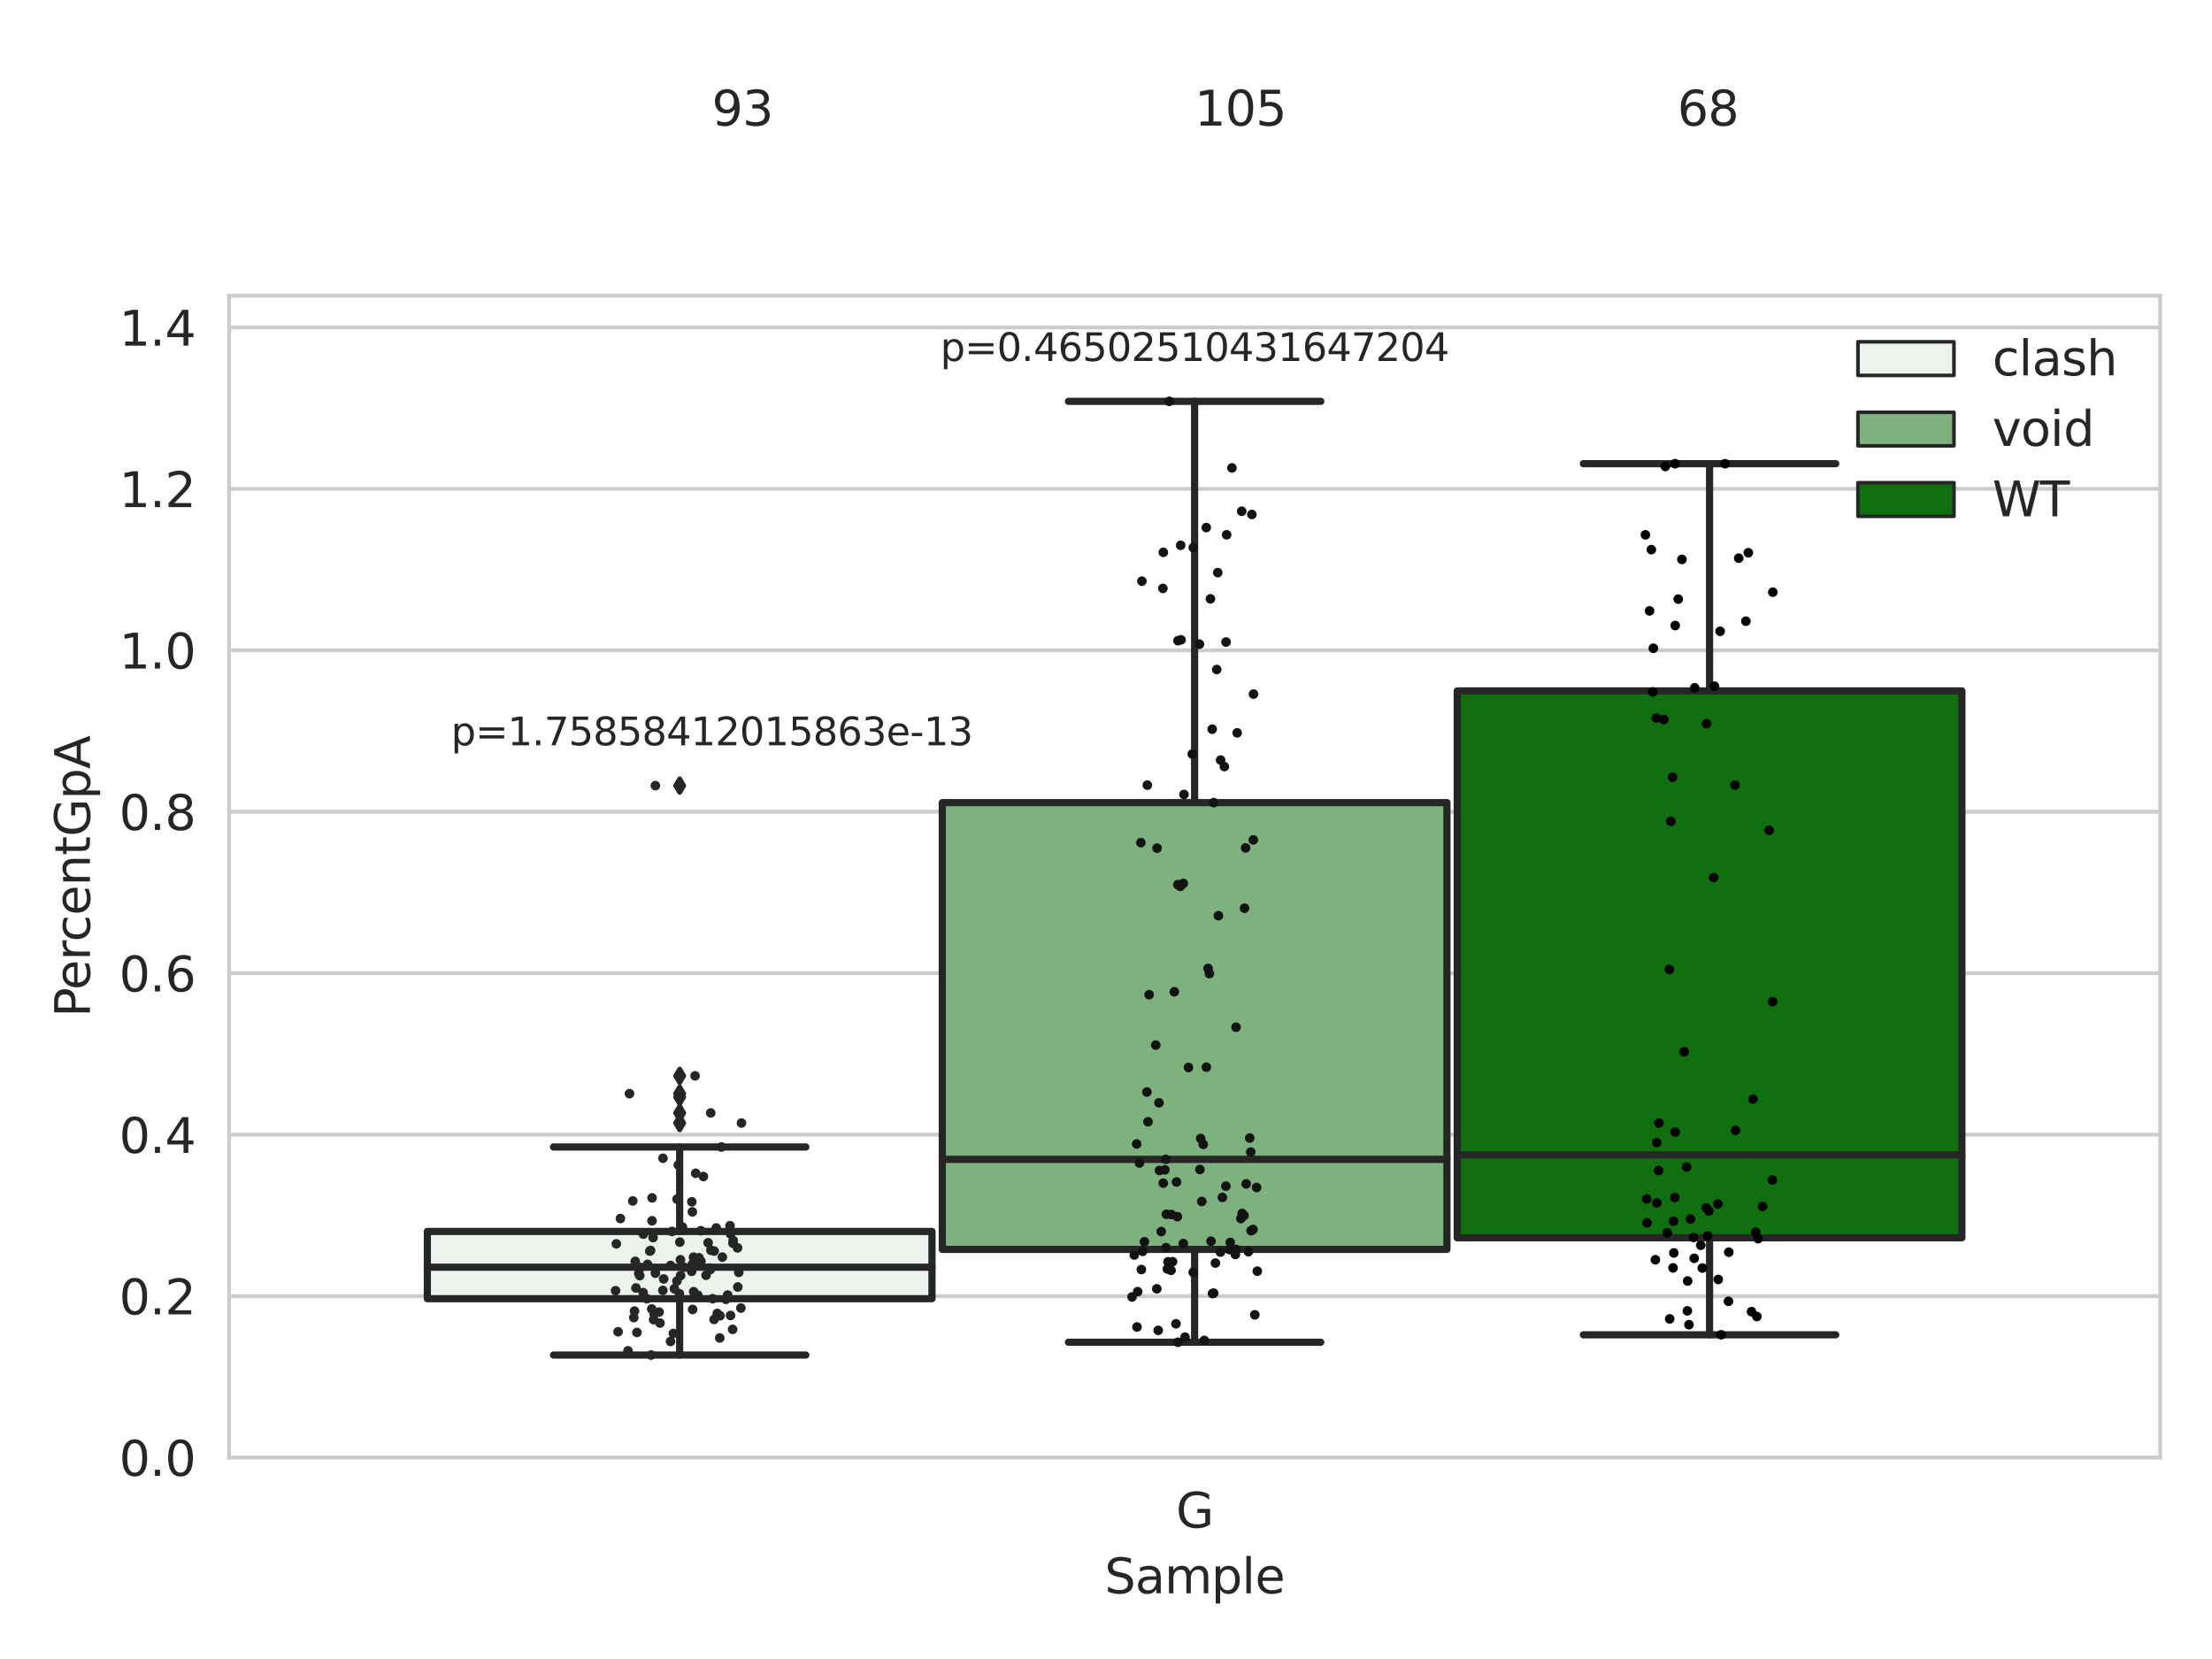 <?xml version="1.0" encoding="utf-8" standalone="no"?>
<!DOCTYPE svg PUBLIC "-//W3C//DTD SVG 1.1//EN"
  "http://www.w3.org/Graphics/SVG/1.1/DTD/svg11.dtd">
<svg xmlns:xlink="http://www.w3.org/1999/xlink" width="460.8pt" height="345.6pt" viewBox="0 0 460.8 345.6" xmlns="http://www.w3.org/2000/svg" version="1.1">
 <defs>
  <style type="text/css">*{stroke-linejoin: round; stroke-linecap: butt}</style>
 </defs>
 <g id="figure_1">
  <g id="patch_1">
   <path d="M 0 345.6 
L 460.8 345.6 
L 460.8 0 
L 0 0 
z
" style="fill: #ffffff"/>
  </g>
  <g id="axes_1">
   <g id="patch_2">
    <path d="M 47.72 303.64 
L 450 303.64 
L 450 61.606 
L 47.72 61.606 
z
" style="fill: #ffffff"/>
   </g>
   <g id="matplotlib.axis_1">
    <g id="xtick_1">
     <g id="text_1">
      <!-- G -->
      <g style="fill: #262626" transform="translate(244.986 318.238)scale(0.1 -0.1)">
       <defs>
        <path id="DejaVuSans-47" d="M 3809 666 
L 3809 1919 
L 2778 1919 
L 2778 2438 
L 4434 2438 
L 4434 434 
Q 4069 175 3628 42 
Q 3188 -91 2688 -91 
Q 1594 -91 976 548 
Q 359 1188 359 2328 
Q 359 3472 976 4111 
Q 1594 4750 2688 4750 
Q 3144 4750 3555 4637 
Q 3966 4525 4313 4306 
L 4313 3634 
Q 3963 3931 3569 4081 
Q 3175 4231 2741 4231 
Q 1884 4231 1454 3753 
Q 1025 3275 1025 2328 
Q 1025 1384 1454 906 
Q 1884 428 2741 428 
Q 3075 428 3337 486 
Q 3600 544 3809 666 
z
" transform="scale(0.016)"/>
       </defs>
       <use xlink:href="#DejaVuSans-47"/>
      </g>
     </g>
    </g>
    <g id="text_2">
     <!-- Sample -->
     <g style="fill: #262626" transform="translate(230.112 331.917)scale(0.1 -0.1)">
      <defs>
       <path id="DejaVuSans-53" d="M 3425 4513 
L 3425 3897 
Q 3066 4069 2747 4153 
Q 2428 4238 2131 4238 
Q 1616 4238 1336 4038 
Q 1056 3838 1056 3469 
Q 1056 3159 1242 3001 
Q 1428 2844 1947 2747 
L 2328 2669 
Q 3034 2534 3370 2195 
Q 3706 1856 3706 1288 
Q 3706 609 3251 259 
Q 2797 -91 1919 -91 
Q 1588 -91 1214 -16 
Q 841 59 441 206 
L 441 856 
Q 825 641 1194 531 
Q 1563 422 1919 422 
Q 2459 422 2753 634 
Q 3047 847 3047 1241 
Q 3047 1584 2836 1778 
Q 2625 1972 2144 2069 
L 1759 2144 
Q 1053 2284 737 2584 
Q 422 2884 422 3419 
Q 422 4038 858 4394 
Q 1294 4750 2059 4750 
Q 2388 4750 2728 4690 
Q 3069 4631 3425 4513 
z
" transform="scale(0.016)"/>
       <path id="DejaVuSans-61" d="M 2194 1759 
Q 1497 1759 1228 1600 
Q 959 1441 959 1056 
Q 959 750 1161 570 
Q 1363 391 1709 391 
Q 2188 391 2477 730 
Q 2766 1069 2766 1631 
L 2766 1759 
L 2194 1759 
z
M 3341 1997 
L 3341 0 
L 2766 0 
L 2766 531 
Q 2569 213 2275 61 
Q 1981 -91 1556 -91 
Q 1019 -91 701 211 
Q 384 513 384 1019 
Q 384 1609 779 1909 
Q 1175 2209 1959 2209 
L 2766 2209 
L 2766 2266 
Q 2766 2663 2505 2880 
Q 2244 3097 1772 3097 
Q 1472 3097 1187 3025 
Q 903 2953 641 2809 
L 641 3341 
Q 956 3463 1253 3523 
Q 1550 3584 1831 3584 
Q 2591 3584 2966 3190 
Q 3341 2797 3341 1997 
z
" transform="scale(0.016)"/>
       <path id="DejaVuSans-6d" d="M 3328 2828 
Q 3544 3216 3844 3400 
Q 4144 3584 4550 3584 
Q 5097 3584 5394 3201 
Q 5691 2819 5691 2113 
L 5691 0 
L 5113 0 
L 5113 2094 
Q 5113 2597 4934 2840 
Q 4756 3084 4391 3084 
Q 3944 3084 3684 2787 
Q 3425 2491 3425 1978 
L 3425 0 
L 2847 0 
L 2847 2094 
Q 2847 2600 2669 2842 
Q 2491 3084 2119 3084 
Q 1678 3084 1418 2786 
Q 1159 2488 1159 1978 
L 1159 0 
L 581 0 
L 581 3500 
L 1159 3500 
L 1159 2956 
Q 1356 3278 1631 3431 
Q 1906 3584 2284 3584 
Q 2666 3584 2933 3390 
Q 3200 3197 3328 2828 
z
" transform="scale(0.016)"/>
       <path id="DejaVuSans-70" d="M 1159 525 
L 1159 -1331 
L 581 -1331 
L 581 3500 
L 1159 3500 
L 1159 2969 
Q 1341 3281 1617 3432 
Q 1894 3584 2278 3584 
Q 2916 3584 3314 3078 
Q 3713 2572 3713 1747 
Q 3713 922 3314 415 
Q 2916 -91 2278 -91 
Q 1894 -91 1617 61 
Q 1341 213 1159 525 
z
M 3116 1747 
Q 3116 2381 2855 2742 
Q 2594 3103 2138 3103 
Q 1681 3103 1420 2742 
Q 1159 2381 1159 1747 
Q 1159 1113 1420 752 
Q 1681 391 2138 391 
Q 2594 391 2855 752 
Q 3116 1113 3116 1747 
z
" transform="scale(0.016)"/>
       <path id="DejaVuSans-6c" d="M 603 4863 
L 1178 4863 
L 1178 0 
L 603 0 
L 603 4863 
z
" transform="scale(0.016)"/>
       <path id="DejaVuSans-65" d="M 3597 1894 
L 3597 1613 
L 953 1613 
Q 991 1019 1311 708 
Q 1631 397 2203 397 
Q 2534 397 2845 478 
Q 3156 559 3463 722 
L 3463 178 
Q 3153 47 2828 -22 
Q 2503 -91 2169 -91 
Q 1331 -91 842 396 
Q 353 884 353 1716 
Q 353 2575 817 3079 
Q 1281 3584 2069 3584 
Q 2775 3584 3186 3129 
Q 3597 2675 3597 1894 
z
M 3022 2063 
Q 3016 2534 2758 2815 
Q 2500 3097 2075 3097 
Q 1594 3097 1305 2825 
Q 1016 2553 972 2059 
L 3022 2063 
z
" transform="scale(0.016)"/>
      </defs>
      <use xlink:href="#DejaVuSans-53"/>
      <use xlink:href="#DejaVuSans-61" x="63.477"/>
      <use xlink:href="#DejaVuSans-6d" x="124.756"/>
      <use xlink:href="#DejaVuSans-70" x="222.168"/>
      <use xlink:href="#DejaVuSans-6c" x="285.645"/>
      <use xlink:href="#DejaVuSans-65" x="313.428"/>
     </g>
    </g>
   </g>
   <g id="matplotlib.axis_2">
    <g id="ytick_1">
     <g id="line2d_1">
      <path d="M 47.72 303.64 
L 450 303.64 
" clip-path="url(#p664f6ab262)" style="fill: none; stroke: #cccccc; stroke-width: 0.8; stroke-linecap: round"/>
     </g>
     <g id="text_3">
      <!-- 0.0 -->
      <g style="fill: #262626" transform="translate(24.817 307.439)scale(0.1 -0.1)">
       <defs>
        <path id="DejaVuSans-30" d="M 2034 4250 
Q 1547 4250 1301 3770 
Q 1056 3291 1056 2328 
Q 1056 1369 1301 889 
Q 1547 409 2034 409 
Q 2525 409 2770 889 
Q 3016 1369 3016 2328 
Q 3016 3291 2770 3770 
Q 2525 4250 2034 4250 
z
M 2034 4750 
Q 2819 4750 3233 4129 
Q 3647 3509 3647 2328 
Q 3647 1150 3233 529 
Q 2819 -91 2034 -91 
Q 1250 -91 836 529 
Q 422 1150 422 2328 
Q 422 3509 836 4129 
Q 1250 4750 2034 4750 
z
" transform="scale(0.016)"/>
        <path id="DejaVuSans-2e" d="M 684 794 
L 1344 794 
L 1344 0 
L 684 0 
L 684 794 
z
" transform="scale(0.016)"/>
       </defs>
       <use xlink:href="#DejaVuSans-30"/>
       <use xlink:href="#DejaVuSans-2e" x="63.623"/>
       <use xlink:href="#DejaVuSans-30" x="95.41"/>
      </g>
     </g>
    </g>
    <g id="ytick_2">
     <g id="line2d_2">
      <path d="M 47.72 270.006 
L 450 270.006 
" clip-path="url(#p664f6ab262)" style="fill: none; stroke: #cccccc; stroke-width: 0.8; stroke-linecap: round"/>
     </g>
     <g id="text_4">
      <!-- 0.2 -->
      <g style="fill: #262626" transform="translate(24.817 273.805)scale(0.1 -0.1)">
       <defs>
        <path id="DejaVuSans-32" d="M 1228 531 
L 3431 531 
L 3431 0 
L 469 0 
L 469 531 
Q 828 903 1448 1529 
Q 2069 2156 2228 2338 
Q 2531 2678 2651 2914 
Q 2772 3150 2772 3378 
Q 2772 3750 2511 3984 
Q 2250 4219 1831 4219 
Q 1534 4219 1204 4116 
Q 875 4013 500 3803 
L 500 4441 
Q 881 4594 1212 4672 
Q 1544 4750 1819 4750 
Q 2544 4750 2975 4387 
Q 3406 4025 3406 3419 
Q 3406 3131 3298 2873 
Q 3191 2616 2906 2266 
Q 2828 2175 2409 1742 
Q 1991 1309 1228 531 
z
" transform="scale(0.016)"/>
       </defs>
       <use xlink:href="#DejaVuSans-30"/>
       <use xlink:href="#DejaVuSans-2e" x="63.623"/>
       <use xlink:href="#DejaVuSans-32" x="95.41"/>
      </g>
     </g>
    </g>
    <g id="ytick_3">
     <g id="line2d_3">
      <path d="M 47.72 236.372 
L 450 236.372 
" clip-path="url(#p664f6ab262)" style="fill: none; stroke: #cccccc; stroke-width: 0.8; stroke-linecap: round"/>
     </g>
     <g id="text_5">
      <!-- 0.4 -->
      <g style="fill: #262626" transform="translate(24.817 240.171)scale(0.1 -0.1)">
       <defs>
        <path id="DejaVuSans-34" d="M 2419 4116 
L 825 1625 
L 2419 1625 
L 2419 4116 
z
M 2253 4666 
L 3047 4666 
L 3047 1625 
L 3713 1625 
L 3713 1100 
L 3047 1100 
L 3047 0 
L 2419 0 
L 2419 1100 
L 313 1100 
L 313 1709 
L 2253 4666 
z
" transform="scale(0.016)"/>
       </defs>
       <use xlink:href="#DejaVuSans-30"/>
       <use xlink:href="#DejaVuSans-2e" x="63.623"/>
       <use xlink:href="#DejaVuSans-34" x="95.41"/>
      </g>
     </g>
    </g>
    <g id="ytick_4">
     <g id="line2d_4">
      <path d="M 47.72 202.738 
L 450 202.738 
" clip-path="url(#p664f6ab262)" style="fill: none; stroke: #cccccc; stroke-width: 0.8; stroke-linecap: round"/>
     </g>
     <g id="text_6">
      <!-- 0.6 -->
      <g style="fill: #262626" transform="translate(24.817 206.538)scale(0.1 -0.1)">
       <defs>
        <path id="DejaVuSans-36" d="M 2113 2584 
Q 1688 2584 1439 2293 
Q 1191 2003 1191 1497 
Q 1191 994 1439 701 
Q 1688 409 2113 409 
Q 2538 409 2786 701 
Q 3034 994 3034 1497 
Q 3034 2003 2786 2293 
Q 2538 2584 2113 2584 
z
M 3366 4563 
L 3366 3988 
Q 3128 4100 2886 4159 
Q 2644 4219 2406 4219 
Q 1781 4219 1451 3797 
Q 1122 3375 1075 2522 
Q 1259 2794 1537 2939 
Q 1816 3084 2150 3084 
Q 2853 3084 3261 2657 
Q 3669 2231 3669 1497 
Q 3669 778 3244 343 
Q 2819 -91 2113 -91 
Q 1303 -91 875 529 
Q 447 1150 447 2328 
Q 447 3434 972 4092 
Q 1497 4750 2381 4750 
Q 2619 4750 2861 4703 
Q 3103 4656 3366 4563 
z
" transform="scale(0.016)"/>
       </defs>
       <use xlink:href="#DejaVuSans-30"/>
       <use xlink:href="#DejaVuSans-2e" x="63.623"/>
       <use xlink:href="#DejaVuSans-36" x="95.41"/>
      </g>
     </g>
    </g>
    <g id="ytick_5">
     <g id="line2d_5">
      <path d="M 47.72 169.105 
L 450 169.105 
" clip-path="url(#p664f6ab262)" style="fill: none; stroke: #cccccc; stroke-width: 0.8; stroke-linecap: round"/>
     </g>
     <g id="text_7">
      <!-- 0.8 -->
      <g style="fill: #262626" transform="translate(24.817 172.904)scale(0.1 -0.1)">
       <defs>
        <path id="DejaVuSans-38" d="M 2034 2216 
Q 1584 2216 1326 1975 
Q 1069 1734 1069 1313 
Q 1069 891 1326 650 
Q 1584 409 2034 409 
Q 2484 409 2743 651 
Q 3003 894 3003 1313 
Q 3003 1734 2745 1975 
Q 2488 2216 2034 2216 
z
M 1403 2484 
Q 997 2584 770 2862 
Q 544 3141 544 3541 
Q 544 4100 942 4425 
Q 1341 4750 2034 4750 
Q 2731 4750 3128 4425 
Q 3525 4100 3525 3541 
Q 3525 3141 3298 2862 
Q 3072 2584 2669 2484 
Q 3125 2378 3379 2068 
Q 3634 1759 3634 1313 
Q 3634 634 3220 271 
Q 2806 -91 2034 -91 
Q 1263 -91 848 271 
Q 434 634 434 1313 
Q 434 1759 690 2068 
Q 947 2378 1403 2484 
z
M 1172 3481 
Q 1172 3119 1398 2916 
Q 1625 2713 2034 2713 
Q 2441 2713 2670 2916 
Q 2900 3119 2900 3481 
Q 2900 3844 2670 4047 
Q 2441 4250 2034 4250 
Q 1625 4250 1398 4047 
Q 1172 3844 1172 3481 
z
" transform="scale(0.016)"/>
       </defs>
       <use xlink:href="#DejaVuSans-30"/>
       <use xlink:href="#DejaVuSans-2e" x="63.623"/>
       <use xlink:href="#DejaVuSans-38" x="95.41"/>
      </g>
     </g>
    </g>
    <g id="ytick_6">
     <g id="line2d_6">
      <path d="M 47.72 135.471 
L 450 135.471 
" clip-path="url(#p664f6ab262)" style="fill: none; stroke: #cccccc; stroke-width: 0.8; stroke-linecap: round"/>
     </g>
     <g id="text_8">
      <!-- 1.0 -->
      <g style="fill: #262626" transform="translate(24.817 139.27)scale(0.1 -0.1)">
       <defs>
        <path id="DejaVuSans-31" d="M 794 531 
L 1825 531 
L 1825 4091 
L 703 3866 
L 703 4441 
L 1819 4666 
L 2450 4666 
L 2450 531 
L 3481 531 
L 3481 0 
L 794 0 
L 794 531 
z
" transform="scale(0.016)"/>
       </defs>
       <use xlink:href="#DejaVuSans-31"/>
       <use xlink:href="#DejaVuSans-2e" x="63.623"/>
       <use xlink:href="#DejaVuSans-30" x="95.41"/>
      </g>
     </g>
    </g>
    <g id="ytick_7">
     <g id="line2d_7">
      <path d="M 47.72 101.837 
L 450 101.837 
" clip-path="url(#p664f6ab262)" style="fill: none; stroke: #cccccc; stroke-width: 0.8; stroke-linecap: round"/>
     </g>
     <g id="text_9">
      <!-- 1.2 -->
      <g style="fill: #262626" transform="translate(24.817 105.636)scale(0.1 -0.1)">
       <use xlink:href="#DejaVuSans-31"/>
       <use xlink:href="#DejaVuSans-2e" x="63.623"/>
       <use xlink:href="#DejaVuSans-32" x="95.41"/>
      </g>
     </g>
    </g>
    <g id="ytick_8">
     <g id="line2d_8">
      <path d="M 47.72 68.203 
L 450 68.203 
" clip-path="url(#p664f6ab262)" style="fill: none; stroke: #cccccc; stroke-width: 0.8; stroke-linecap: round"/>
     </g>
     <g id="text_10">
      <!-- 1.4 -->
      <g style="fill: #262626" transform="translate(24.817 72.002)scale(0.1 -0.1)">
       <use xlink:href="#DejaVuSans-31"/>
       <use xlink:href="#DejaVuSans-2e" x="63.623"/>
       <use xlink:href="#DejaVuSans-34" x="95.41"/>
      </g>
     </g>
    </g>
    <g id="text_11">
     <!-- PercentGpA -->
     <g style="fill: #262626" transform="translate(18.737 211.9)rotate(-90)scale(0.1 -0.1)">
      <defs>
       <path id="DejaVuSans-50" d="M 1259 4147 
L 1259 2394 
L 2053 2394 
Q 2494 2394 2734 2622 
Q 2975 2850 2975 3272 
Q 2975 3691 2734 3919 
Q 2494 4147 2053 4147 
L 1259 4147 
z
M 628 4666 
L 2053 4666 
Q 2838 4666 3239 4311 
Q 3641 3956 3641 3272 
Q 3641 2581 3239 2228 
Q 2838 1875 2053 1875 
L 1259 1875 
L 1259 0 
L 628 0 
L 628 4666 
z
" transform="scale(0.016)"/>
       <path id="DejaVuSans-72" d="M 2631 2963 
Q 2534 3019 2420 3045 
Q 2306 3072 2169 3072 
Q 1681 3072 1420 2755 
Q 1159 2438 1159 1844 
L 1159 0 
L 581 0 
L 581 3500 
L 1159 3500 
L 1159 2956 
Q 1341 3275 1631 3429 
Q 1922 3584 2338 3584 
Q 2397 3584 2469 3576 
Q 2541 3569 2628 3553 
L 2631 2963 
z
" transform="scale(0.016)"/>
       <path id="DejaVuSans-63" d="M 3122 3366 
L 3122 2828 
Q 2878 2963 2633 3030 
Q 2388 3097 2138 3097 
Q 1578 3097 1268 2742 
Q 959 2388 959 1747 
Q 959 1106 1268 751 
Q 1578 397 2138 397 
Q 2388 397 2633 464 
Q 2878 531 3122 666 
L 3122 134 
Q 2881 22 2623 -34 
Q 2366 -91 2075 -91 
Q 1284 -91 818 406 
Q 353 903 353 1747 
Q 353 2603 823 3093 
Q 1294 3584 2113 3584 
Q 2378 3584 2631 3529 
Q 2884 3475 3122 3366 
z
" transform="scale(0.016)"/>
       <path id="DejaVuSans-6e" d="M 3513 2113 
L 3513 0 
L 2938 0 
L 2938 2094 
Q 2938 2591 2744 2837 
Q 2550 3084 2163 3084 
Q 1697 3084 1428 2787 
Q 1159 2491 1159 1978 
L 1159 0 
L 581 0 
L 581 3500 
L 1159 3500 
L 1159 2956 
Q 1366 3272 1645 3428 
Q 1925 3584 2291 3584 
Q 2894 3584 3203 3211 
Q 3513 2838 3513 2113 
z
" transform="scale(0.016)"/>
       <path id="DejaVuSans-74" d="M 1172 4494 
L 1172 3500 
L 2356 3500 
L 2356 3053 
L 1172 3053 
L 1172 1153 
Q 1172 725 1289 603 
Q 1406 481 1766 481 
L 2356 481 
L 2356 0 
L 1766 0 
Q 1100 0 847 248 
Q 594 497 594 1153 
L 594 3053 
L 172 3053 
L 172 3500 
L 594 3500 
L 594 4494 
L 1172 4494 
z
" transform="scale(0.016)"/>
       <path id="DejaVuSans-41" d="M 2188 4044 
L 1331 1722 
L 3047 1722 
L 2188 4044 
z
M 1831 4666 
L 2547 4666 
L 4325 0 
L 3669 0 
L 3244 1197 
L 1141 1197 
L 716 0 
L 50 0 
L 1831 4666 
z
" transform="scale(0.016)"/>
      </defs>
      <use xlink:href="#DejaVuSans-50"/>
      <use xlink:href="#DejaVuSans-65" x="56.678"/>
      <use xlink:href="#DejaVuSans-72" x="118.201"/>
      <use xlink:href="#DejaVuSans-63" x="157.064"/>
      <use xlink:href="#DejaVuSans-65" x="212.045"/>
      <use xlink:href="#DejaVuSans-6e" x="273.568"/>
      <use xlink:href="#DejaVuSans-74" x="336.947"/>
      <use xlink:href="#DejaVuSans-47" x="376.156"/>
      <use xlink:href="#DejaVuSans-70" x="453.646"/>
      <use xlink:href="#DejaVuSans-41" x="517.123"/>
     </g>
    </g>
   </g>
   <g id="patch_3">
    <path d="M 89.021 270.542 
L 194.15 270.542 
L 194.15 256.534 
L 89.021 256.534 
L 89.021 270.542 
z
" clip-path="url(#p664f6ab262)" style="fill: #ecf2ec; stroke: #262626; stroke-width: 1.5; stroke-linejoin: miter"/>
   </g>
   <g id="patch_4">
    <path d="M 196.295 260.275 
L 301.425 260.275 
L 301.425 167.198 
L 196.295 167.198 
L 196.295 260.275 
z
" clip-path="url(#p664f6ab262)" style="fill: #7db17d; stroke: #262626; stroke-width: 1.5; stroke-linejoin: miter"/>
   </g>
   <g id="patch_5">
    <path d="M 303.57 257.85 
L 408.699 257.85 
L 408.699 143.926 
L 303.57 143.926 
L 303.57 257.85 
z
" clip-path="url(#p664f6ab262)" style="fill: #107010; stroke: #262626; stroke-width: 1.5; stroke-linejoin: miter"/>
   </g>
   <g id="patch_6">
    <path d="M 248.86 303.64 
L 248.86 303.64 
L 248.86 303.64 
L 248.86 303.64 
z
" clip-path="url(#p664f6ab262)" style="fill: #ecf2ec; stroke: #262626; stroke-width: 0.75; stroke-linejoin: miter"/>
   </g>
   <g id="patch_7">
    <path d="M 248.86 303.64 
L 248.86 303.64 
L 248.86 303.64 
L 248.86 303.64 
z
" clip-path="url(#p664f6ab262)" style="fill: #7db17d; stroke: #262626; stroke-width: 0.75; stroke-linejoin: miter"/>
   </g>
   <g id="patch_8">
    <path d="M 248.86 303.64 
L 248.86 303.64 
L 248.86 303.64 
L 248.86 303.64 
z
" clip-path="url(#p664f6ab262)" style="fill: #107010; stroke: #262626; stroke-width: 0.75; stroke-linejoin: miter"/>
   </g>
   <g id="PathCollection_1"/>
   <g id="PathCollection_2"/>
   <g id="PathCollection_3"/>
   <g id="line2d_9">
    <path d="M 141.585 270.542 
L 141.585 282.278 
" clip-path="url(#p664f6ab262)" style="fill: none; stroke: #262626; stroke-width: 1.5; stroke-linecap: round"/>
   </g>
   <g id="line2d_10">
    <path d="M 141.585 256.534 
L 141.585 238.938 
" clip-path="url(#p664f6ab262)" style="fill: none; stroke: #262626; stroke-width: 1.5; stroke-linecap: round"/>
   </g>
   <g id="line2d_11">
    <path d="M 115.303 282.278 
L 167.868 282.278 
" clip-path="url(#p664f6ab262)" style="fill: none; stroke: #262626; stroke-width: 1.5; stroke-linecap: round"/>
   </g>
   <g id="line2d_12">
    <path d="M 115.303 238.938 
L 167.868 238.938 
" clip-path="url(#p664f6ab262)" style="fill: none; stroke: #262626; stroke-width: 1.5; stroke-linecap: round"/>
   </g>
   <g id="line2d_13">
    <defs>
     <path id="me27c76ecc3" d="M -0 1.414 
L 0.849 0 
L 0 -1.414 
L -0.849 -0 
z
" style="stroke: #262626; stroke-linejoin: miter"/>
    </defs>
    <g clip-path="url(#p664f6ab262)">
     <use xlink:href="#me27c76ecc3" x="141.585" y="224.119" style="fill: #262626; stroke: #262626; stroke-linejoin: miter"/>
     <use xlink:href="#me27c76ecc3" x="141.585" y="231.844" style="fill: #262626; stroke: #262626; stroke-linejoin: miter"/>
     <use xlink:href="#me27c76ecc3" x="141.585" y="228.531" style="fill: #262626; stroke: #262626; stroke-linejoin: miter"/>
     <use xlink:href="#me27c76ecc3" x="141.585" y="163.661" style="fill: #262626; stroke: #262626; stroke-linejoin: miter"/>
     <use xlink:href="#me27c76ecc3" x="141.585" y="227.83" style="fill: #262626; stroke: #262626; stroke-linejoin: miter"/>
     <use xlink:href="#me27c76ecc3" x="141.585" y="233.95" style="fill: #262626; stroke: #262626; stroke-linejoin: miter"/>
    </g>
   </g>
   <g id="line2d_14">
    <path d="M 248.86 260.275 
L 248.86 279.615 
" clip-path="url(#p664f6ab262)" style="fill: none; stroke: #262626; stroke-width: 1.5; stroke-linecap: round"/>
   </g>
   <g id="line2d_15">
    <path d="M 248.86 167.198 
L 248.86 83.609 
" clip-path="url(#p664f6ab262)" style="fill: none; stroke: #262626; stroke-width: 1.5; stroke-linecap: round"/>
   </g>
   <g id="line2d_16">
    <path d="M 222.578 279.615 
L 275.142 279.615 
" clip-path="url(#p664f6ab262)" style="fill: none; stroke: #262626; stroke-width: 1.5; stroke-linecap: round"/>
   </g>
   <g id="line2d_17">
    <path d="M 222.578 83.609 
L 275.142 83.609 
" clip-path="url(#p664f6ab262)" style="fill: none; stroke: #262626; stroke-width: 1.5; stroke-linecap: round"/>
   </g>
   <g id="line2d_18"/>
   <g id="line2d_19">
    <path d="M 356.135 257.85 
L 356.135 278.069 
" clip-path="url(#p664f6ab262)" style="fill: none; stroke: #262626; stroke-width: 1.5; stroke-linecap: round"/>
   </g>
   <g id="line2d_20">
    <path d="M 356.135 143.926 
L 356.135 96.597 
" clip-path="url(#p664f6ab262)" style="fill: none; stroke: #262626; stroke-width: 1.5; stroke-linecap: round"/>
   </g>
   <g id="line2d_21">
    <path d="M 329.852 278.069 
L 382.417 278.069 
" clip-path="url(#p664f6ab262)" style="fill: none; stroke: #262626; stroke-width: 1.5; stroke-linecap: round"/>
   </g>
   <g id="line2d_22">
    <path d="M 329.852 96.597 
L 382.417 96.597 
" clip-path="url(#p664f6ab262)" style="fill: none; stroke: #262626; stroke-width: 1.5; stroke-linecap: round"/>
   </g>
   <g id="line2d_23"/>
   <g id="line2d_24">
    <path d="M 89.021 263.983 
L 194.15 263.983 
" clip-path="url(#p664f6ab262)" style="fill: none; stroke: #262626; stroke-width: 1.5; stroke-linecap: round"/>
   </g>
   <g id="line2d_25">
    <path d="M 196.295 241.514 
L 301.425 241.514 
" clip-path="url(#p664f6ab262)" style="fill: none; stroke: #262626; stroke-width: 1.5; stroke-linecap: round"/>
   </g>
   <g id="line2d_26">
    <path d="M 303.57 240.581 
L 408.699 240.581 
" clip-path="url(#p664f6ab262)" style="fill: none; stroke: #262626; stroke-width: 1.5; stroke-linecap: round"/>
   </g>
   <g id="patch_9">
    <path d="M 47.72 303.64 
L 47.72 61.606 
" style="fill: none; stroke: #cccccc; stroke-width: 0.8; stroke-linejoin: miter; stroke-linecap: square"/>
   </g>
   <g id="patch_10">
    <path d="M 450 303.64 
L 450 61.606 
" style="fill: none; stroke: #cccccc; stroke-width: 0.8; stroke-linejoin: miter; stroke-linecap: square"/>
   </g>
   <g id="patch_11">
    <path d="M 47.72 303.64 
L 450 303.64 
" style="fill: none; stroke: #cccccc; stroke-width: 0.8; stroke-linejoin: miter; stroke-linecap: square"/>
   </g>
   <g id="patch_12">
    <path d="M 47.72 61.606 
L 450 61.606 
" style="fill: none; stroke: #cccccc; stroke-width: 0.8; stroke-linejoin: miter; stroke-linecap: square"/>
   </g>
   <g id="PathCollection_4">
    <defs>
     <path id="C0_0_06a826b050" d="M 0 1 
C 0.265 1 0.52 0.895 0.707 0.707 
C 0.895 0.52 1 0.265 1 -0 
C 1 -0.265 0.895 -0.52 0.707 -0.707 
C 0.52 -0.895 0.265 -1 0 -1 
C -0.265 -1 -0.52 -0.895 -0.707 -0.707 
C -0.895 -0.52 -1 -0.265 -1 0 
C -1 0.265 -0.895 0.52 -0.707 0.707 
C -0.52 0.895 -0.265 1 0 1 
z
"/>
    </defs>
    <g clip-path="url(#p664f6ab262)">
     <use xlink:href="#C0_0_06a826b050" x="144.798" y="224.119" style="fill: #262626"/>
    </g>
    <g clip-path="url(#p664f6ab262)">
     <use xlink:href="#C0_0_06a826b050" x="141.532" y="269.499" style="fill: #262626"/>
    </g>
    <g clip-path="url(#p664f6ab262)">
     <use xlink:href="#C0_0_06a826b050" x="153.645" y="259.961" style="fill: #262626"/>
    </g>
    <g clip-path="url(#p664f6ab262)">
     <use xlink:href="#C0_0_06a826b050" x="153.69" y="268.107" style="fill: #262626"/>
    </g>
    <g clip-path="url(#p664f6ab262)">
     <use xlink:href="#C0_0_06a826b050" x="151.238" y="270.673" style="fill: #262626"/>
    </g>
    <g clip-path="url(#p664f6ab262)">
     <use xlink:href="#C0_0_06a826b050" x="140.271" y="277.786" style="fill: #262626"/>
    </g>
    <g clip-path="url(#p664f6ab262)">
     <use xlink:href="#C0_0_06a826b050" x="131.823" y="250.179" style="fill: #262626"/>
    </g>
    <g clip-path="url(#p664f6ab262)">
     <use xlink:href="#C0_0_06a826b050" x="149.934" y="278.721" style="fill: #262626"/>
    </g>
    <g clip-path="url(#p664f6ab262)">
     <use xlink:href="#C0_0_06a826b050" x="150.285" y="238.938" style="fill: #262626"/>
    </g>
    <g clip-path="url(#p664f6ab262)">
     <use xlink:href="#C0_0_06a826b050" x="145.363" y="269.812" style="fill: #262626"/>
    </g>
    <g clip-path="url(#p664f6ab262)">
     <use xlink:href="#C0_0_06a826b050" x="133.977" y="269.275" style="fill: #262626"/>
    </g>
    <g clip-path="url(#p664f6ab262)">
     <use xlink:href="#C0_0_06a826b050" x="138.256" y="266.429" style="fill: #262626"/>
    </g>
    <g clip-path="url(#p664f6ab262)">
     <use xlink:href="#C0_0_06a826b050" x="148.097" y="260.457" style="fill: #262626"/>
    </g>
    <g clip-path="url(#p664f6ab262)">
     <use xlink:href="#C0_0_06a826b050" x="141.624" y="258.753" style="fill: #262626"/>
    </g>
    <g clip-path="url(#p664f6ab262)">
     <use xlink:href="#C0_0_06a826b050" x="130.826" y="281.396" style="fill: #262626"/>
    </g>
    <g clip-path="url(#p664f6ab262)">
     <use xlink:href="#C0_0_06a826b050" x="152.165" y="257.028" style="fill: #262626"/>
    </g>
    <g clip-path="url(#p664f6ab262)">
     <use xlink:href="#C0_0_06a826b050" x="153.898" y="265.059" style="fill: #262626"/>
    </g>
    <g clip-path="url(#p664f6ab262)">
     <use xlink:href="#C0_0_06a826b050" x="148.757" y="274.866" style="fill: #262626"/>
    </g>
    <g clip-path="url(#p664f6ab262)">
     <use xlink:href="#C0_0_06a826b050" x="147.518" y="258.888" style="fill: #262626"/>
    </g>
    <g clip-path="url(#p664f6ab262)">
     <use xlink:href="#C0_0_06a826b050" x="144.276" y="263.294" style="fill: #262626"/>
    </g>
    <g clip-path="url(#p664f6ab262)">
     <use xlink:href="#C0_0_06a826b050" x="142.16" y="255.624" style="fill: #262626"/>
    </g>
    <g clip-path="url(#p664f6ab262)">
     <use xlink:href="#C0_0_06a826b050" x="146.014" y="256.377" style="fill: #262626"/>
    </g>
    <g clip-path="url(#p664f6ab262)">
     <use xlink:href="#C0_0_06a826b050" x="139.996" y="256.534" style="fill: #262626"/>
    </g>
    <g clip-path="url(#p664f6ab262)">
     <use xlink:href="#C0_0_06a826b050" x="148.463" y="270.542" style="fill: #262626"/>
    </g>
    <g clip-path="url(#p664f6ab262)">
     <use xlink:href="#C0_0_06a826b050" x="140.487" y="268.469" style="fill: #262626"/>
    </g>
    <g clip-path="url(#p664f6ab262)">
     <use xlink:href="#C0_0_06a826b050" x="135.372" y="260.63" style="fill: #262626"/>
    </g>
    <g clip-path="url(#p664f6ab262)">
     <use xlink:href="#C0_0_06a826b050" x="133.268" y="265.745" style="fill: #262626"/>
    </g>
    <g clip-path="url(#p664f6ab262)">
     <use xlink:href="#C0_0_06a826b050" x="149.416" y="273.62" style="fill: #262626"/>
    </g>
    <g clip-path="url(#p664f6ab262)">
     <use xlink:href="#C0_0_06a826b050" x="146.024" y="262.76" style="fill: #262626"/>
    </g>
    <g clip-path="url(#p664f6ab262)">
     <use xlink:href="#C0_0_06a826b050" x="147.084" y="265.657" style="fill: #262626"/>
    </g>
    <g clip-path="url(#p664f6ab262)">
     <use xlink:href="#C0_0_06a826b050" x="146.528" y="245.087" style="fill: #262626"/>
    </g>
    <g clip-path="url(#p664f6ab262)">
     <use xlink:href="#C0_0_06a826b050" x="142.515" y="263.983" style="fill: #262626"/>
    </g>
    <g clip-path="url(#p664f6ab262)">
     <use xlink:href="#C0_0_06a826b050" x="144.476" y="261.889" style="fill: #262626"/>
    </g>
    <g clip-path="url(#p664f6ab262)">
     <use xlink:href="#C0_0_06a826b050" x="138.107" y="241.284" style="fill: #262626"/>
    </g>
    <g clip-path="url(#p664f6ab262)">
     <use xlink:href="#C0_0_06a826b050" x="149.209" y="255.809" style="fill: #262626"/>
    </g>
    <g clip-path="url(#p664f6ab262)">
     <use xlink:href="#C0_0_06a826b050" x="152.692" y="258.988" style="fill: #262626"/>
    </g>
    <g clip-path="url(#p664f6ab262)">
     <use xlink:href="#C0_0_06a826b050" x="132.035" y="274.478" style="fill: #262626"/>
    </g>
    <g clip-path="url(#p664f6ab262)">
     <use xlink:href="#C0_0_06a826b050" x="150.479" y="261.874" style="fill: #262626"/>
    </g>
    <g clip-path="url(#p664f6ab262)">
     <use xlink:href="#C0_0_06a826b050" x="136.284" y="273.77" style="fill: #262626"/>
    </g>
    <g clip-path="url(#p664f6ab262)">
     <use xlink:href="#C0_0_06a826b050" x="144.235" y="252.454" style="fill: #262626"/>
    </g>
    <g clip-path="url(#p664f6ab262)">
     <use xlink:href="#C0_0_06a826b050" x="137.494" y="275.621" style="fill: #262626"/>
    </g>
    <g clip-path="url(#p664f6ab262)">
     <use xlink:href="#C0_0_06a826b050" x="148.061" y="231.844" style="fill: #262626"/>
    </g>
    <g clip-path="url(#p664f6ab262)">
     <use xlink:href="#C0_0_06a826b050" x="132.483" y="268.309" style="fill: #262626"/>
    </g>
    <g clip-path="url(#p664f6ab262)">
     <use xlink:href="#C0_0_06a826b050" x="141.309" y="242.691" style="fill: #262626"/>
    </g>
    <g clip-path="url(#p664f6ab262)">
     <use xlink:href="#C0_0_06a826b050" x="145.608" y="262.013" style="fill: #262626"/>
    </g>
    <g clip-path="url(#p664f6ab262)">
     <use xlink:href="#C0_0_06a826b050" x="151.577" y="269.78" style="fill: #262626"/>
    </g>
    <g clip-path="url(#p664f6ab262)">
     <use xlink:href="#C0_0_06a826b050" x="141.697" y="228.531" style="fill: #262626"/>
    </g>
    <g clip-path="url(#p664f6ab262)">
     <use xlink:href="#C0_0_06a826b050" x="144.5" y="269.074" style="fill: #262626"/>
    </g>
    <g clip-path="url(#p664f6ab262)">
     <use xlink:href="#C0_0_06a826b050" x="148.776" y="260.617" style="fill: #262626"/>
    </g>
    <g clip-path="url(#p664f6ab262)">
     <use xlink:href="#C0_0_06a826b050" x="136.16" y="274.907" style="fill: #262626"/>
    </g>
    <g clip-path="url(#p664f6ab262)">
     <use xlink:href="#C0_0_06a826b050" x="139.685" y="279.453" style="fill: #262626"/>
    </g>
    <g clip-path="url(#p664f6ab262)">
     <use xlink:href="#C0_0_06a826b050" x="141.774" y="265.725" style="fill: #262626"/>
    </g>
    <g clip-path="url(#p664f6ab262)">
     <use xlink:href="#C0_0_06a826b050" x="132.687" y="277.576" style="fill: #262626"/>
    </g>
    <g clip-path="url(#p664f6ab262)">
     <use xlink:href="#C0_0_06a826b050" x="144.085" y="264.85" style="fill: #262626"/>
    </g>
    <g clip-path="url(#p664f6ab262)">
     <use xlink:href="#C0_0_06a826b050" x="141.739" y="262.43" style="fill: #262626"/>
    </g>
    <g clip-path="url(#p664f6ab262)">
     <use xlink:href="#C0_0_06a826b050" x="152.742" y="258.418" style="fill: #262626"/>
    </g>
    <g clip-path="url(#p664f6ab262)">
     <use xlink:href="#C0_0_06a826b050" x="134.751" y="270.546" style="fill: #262626"/>
    </g>
    <g clip-path="url(#p664f6ab262)">
     <use xlink:href="#C0_0_06a826b050" x="135.529" y="260.488" style="fill: #262626"/>
    </g>
    <g clip-path="url(#p664f6ab262)">
     <use xlink:href="#C0_0_06a826b050" x="152.081" y="255.338" style="fill: #262626"/>
    </g>
    <g clip-path="url(#p664f6ab262)">
     <use xlink:href="#C0_0_06a826b050" x="137.304" y="273.338" style="fill: #262626"/>
    </g>
    <g clip-path="url(#p664f6ab262)">
     <use xlink:href="#C0_0_06a826b050" x="134.899" y="263.384" style="fill: #262626"/>
    </g>
    <g clip-path="url(#p664f6ab262)">
     <use xlink:href="#C0_0_06a826b050" x="128.393" y="259.112" style="fill: #262626"/>
    </g>
    <g clip-path="url(#p664f6ab262)">
     <use xlink:href="#C0_0_06a826b050" x="133.393" y="264.028" style="fill: #262626"/>
    </g>
    <g clip-path="url(#p664f6ab262)">
     <use xlink:href="#C0_0_06a826b050" x="147.878" y="264.167" style="fill: #262626"/>
    </g>
    <g clip-path="url(#p664f6ab262)">
     <use xlink:href="#C0_0_06a826b050" x="139.688" y="263.625" style="fill: #262626"/>
    </g>
    <g clip-path="url(#p664f6ab262)">
     <use xlink:href="#C0_0_06a826b050" x="141.034" y="249.805" style="fill: #262626"/>
    </g>
    <g clip-path="url(#p664f6ab262)">
     <use xlink:href="#C0_0_06a826b050" x="136.533" y="163.661" style="fill: #262626"/>
    </g>
    <g clip-path="url(#p664f6ab262)">
     <use xlink:href="#C0_0_06a826b050" x="144.289" y="272.783" style="fill: #262626"/>
    </g>
    <g clip-path="url(#p664f6ab262)">
     <use xlink:href="#C0_0_06a826b050" x="152.622" y="276.934" style="fill: #262626"/>
    </g>
    <g clip-path="url(#p664f6ab262)">
     <use xlink:href="#C0_0_06a826b050" x="144.923" y="244.413" style="fill: #262626"/>
    </g>
    <g clip-path="url(#p664f6ab262)">
     <use xlink:href="#C0_0_06a826b050" x="147.98" y="264.458" style="fill: #262626"/>
    </g>
    <g clip-path="url(#p664f6ab262)">
     <use xlink:href="#C0_0_06a826b050" x="135.84" y="249.543" style="fill: #262626"/>
    </g>
    <g clip-path="url(#p664f6ab262)">
     <use xlink:href="#C0_0_06a826b050" x="129.24" y="253.839" style="fill: #262626"/>
    </g>
    <g clip-path="url(#p664f6ab262)">
     <use xlink:href="#C0_0_06a826b050" x="141.011" y="266.87" style="fill: #262626"/>
    </g>
    <g clip-path="url(#p664f6ab262)">
     <use xlink:href="#C0_0_06a826b050" x="135.636" y="282.278" style="fill: #262626"/>
    </g>
    <g clip-path="url(#p664f6ab262)">
     <use xlink:href="#C0_0_06a826b050" x="135.763" y="272.68" style="fill: #262626"/>
    </g>
    <g clip-path="url(#p664f6ab262)">
     <use xlink:href="#C0_0_06a826b050" x="154.34" y="272.491" style="fill: #262626"/>
    </g>
    <g clip-path="url(#p664f6ab262)">
     <use xlink:href="#C0_0_06a826b050" x="150.003" y="274.099" style="fill: #262626"/>
    </g>
    <g clip-path="url(#p664f6ab262)">
     <use xlink:href="#C0_0_06a826b050" x="131.132" y="227.83" style="fill: #262626"/>
    </g>
    <g clip-path="url(#p664f6ab262)">
     <use xlink:href="#C0_0_06a826b050" x="141.798" y="256.195" style="fill: #262626"/>
    </g>
    <g clip-path="url(#p664f6ab262)">
     <use xlink:href="#C0_0_06a826b050" x="134.023" y="257.1" style="fill: #262626"/>
    </g>
    <g clip-path="url(#p664f6ab262)">
     <use xlink:href="#C0_0_06a826b050" x="138.086" y="268.816" style="fill: #262626"/>
    </g>
    <g clip-path="url(#p664f6ab262)">
     <use xlink:href="#C0_0_06a826b050" x="154.469" y="233.95" style="fill: #262626"/>
    </g>
    <g clip-path="url(#p664f6ab262)">
     <use xlink:href="#C0_0_06a826b050" x="133.067" y="265.233" style="fill: #262626"/>
    </g>
    <g clip-path="url(#p664f6ab262)">
     <use xlink:href="#C0_0_06a826b050" x="144.121" y="250.36" style="fill: #262626"/>
    </g>
    <g clip-path="url(#p664f6ab262)">
     <use xlink:href="#C0_0_06a826b050" x="152.183" y="274.044" style="fill: #262626"/>
    </g>
    <g clip-path="url(#p664f6ab262)">
     <use xlink:href="#C0_0_06a826b050" x="132.179" y="273.121" style="fill: #262626"/>
    </g>
    <g clip-path="url(#p664f6ab262)">
     <use xlink:href="#C0_0_06a826b050" x="128.232" y="268.877" style="fill: #262626"/>
    </g>
    <g clip-path="url(#p664f6ab262)">
     <use xlink:href="#C0_0_06a826b050" x="135.827" y="254.31" style="fill: #262626"/>
    </g>
    <g clip-path="url(#p664f6ab262)">
     <use xlink:href="#C0_0_06a826b050" x="136.529" y="265.234" style="fill: #262626"/>
    </g>
    <g clip-path="url(#p664f6ab262)">
     <use xlink:href="#C0_0_06a826b050" x="132.329" y="262.767" style="fill: #262626"/>
    </g>
    <g clip-path="url(#p664f6ab262)">
     <use xlink:href="#C0_0_06a826b050" x="128.758" y="277.428" style="fill: #262626"/>
    </g>
    <g clip-path="url(#p664f6ab262)">
     <use xlink:href="#C0_0_06a826b050" x="136.048" y="257.822" style="fill: #262626"/>
    </g>
   </g>
   <g id="PathCollection_5">
    <defs>
     <path id="C1_0_2ad6a96d88" d="M 0 1 
C 0.265 1 0.52 0.895 0.707 0.707 
C 0.895 0.52 1 0.265 1 -0 
C 1 -0.265 0.895 -0.52 0.707 -0.707 
C 0.52 -0.895 0.265 -1 0 -1 
C -0.265 -1 -0.52 -0.895 -0.707 -0.707 
C -0.895 -0.52 -1 -0.265 -1 0 
C -1 0.265 -0.895 0.52 -0.707 0.707 
C -0.52 0.895 -0.265 1 0 1 
z
"/>
    </defs>
    <g clip-path="url(#p664f6ab262)">
     <use xlink:href="#C1_0_2ad6a96d88" x="257.553" y="260.275" style="fill: #131313"/>
    </g>
    <g clip-path="url(#p664f6ab262)">
     <use xlink:href="#C1_0_2ad6a96d88" x="250.355" y="250.295" style="fill: #131313"/>
    </g>
    <g clip-path="url(#p664f6ab262)">
     <use xlink:href="#C1_0_2ad6a96d88" x="261.085" y="174.968" style="fill: #131313"/>
    </g>
    <g clip-path="url(#p664f6ab262)">
     <use xlink:href="#C1_0_2ad6a96d88" x="244.268" y="262.824" style="fill: #131313"/>
    </g>
    <g clip-path="url(#p664f6ab262)">
     <use xlink:href="#C1_0_2ad6a96d88" x="243.952" y="264.635" style="fill: #131313"/>
    </g>
    <g clip-path="url(#p664f6ab262)">
     <use xlink:href="#C1_0_2ad6a96d88" x="255.059" y="159.69" style="fill: #131313"/>
    </g>
    <g clip-path="url(#p664f6ab262)">
     <use xlink:href="#C1_0_2ad6a96d88" x="258.759" y="252.781" style="fill: #131313"/>
    </g>
    <g clip-path="url(#p664f6ab262)">
     <use xlink:href="#C1_0_2ad6a96d88" x="251.67" y="201.74" style="fill: #131313"/>
    </g>
    <g clip-path="url(#p664f6ab262)">
     <use xlink:href="#C1_0_2ad6a96d88" x="242.328" y="246.472" style="fill: #131313"/>
    </g>
    <g clip-path="url(#p664f6ab262)">
     <use xlink:href="#C1_0_2ad6a96d88" x="248.57" y="265.041" style="fill: #131313"/>
    </g>
    <g clip-path="url(#p664f6ab262)">
     <use xlink:href="#C1_0_2ad6a96d88" x="241.275" y="277.137" style="fill: #131313"/>
    </g>
    <g clip-path="url(#p664f6ab262)">
     <use xlink:href="#C1_0_2ad6a96d88" x="241.438" y="229.731" style="fill: #131313"/>
    </g>
    <g clip-path="url(#p664f6ab262)">
     <use xlink:href="#C1_0_2ad6a96d88" x="258.499" y="253.844" style="fill: #131313"/>
    </g>
    <g clip-path="url(#p664f6ab262)">
     <use xlink:href="#C1_0_2ad6a96d88" x="256.164" y="260.321" style="fill: #131313"/>
    </g>
    <g clip-path="url(#p664f6ab262)">
     <use xlink:href="#C1_0_2ad6a96d88" x="237.372" y="242.269" style="fill: #131313"/>
    </g>
    <g clip-path="url(#p664f6ab262)">
     <use xlink:href="#C1_0_2ad6a96d88" x="245.358" y="184.287" style="fill: #131313"/>
    </g>
    <g clip-path="url(#p664f6ab262)">
     <use xlink:href="#C1_0_2ad6a96d88" x="237.006" y="269.074" style="fill: #131313"/>
    </g>
    <g clip-path="url(#p664f6ab262)">
     <use xlink:href="#C1_0_2ad6a96d88" x="254.243" y="260.841" style="fill: #131313"/>
    </g>
    <g clip-path="url(#p664f6ab262)">
     <use xlink:href="#C1_0_2ad6a96d88" x="261.405" y="273.904" style="fill: #131313"/>
    </g>
    <g clip-path="url(#p664f6ab262)">
     <use xlink:href="#C1_0_2ad6a96d88" x="246.504" y="184.038" style="fill: #131313"/>
    </g>
    <g clip-path="url(#p664f6ab262)">
     <use xlink:href="#C1_0_2ad6a96d88" x="242.966" y="252.957" style="fill: #131313"/>
    </g>
    <g clip-path="url(#p664f6ab262)">
     <use xlink:href="#C1_0_2ad6a96d88" x="246.865" y="278.548" style="fill: #131313"/>
    </g>
    <g clip-path="url(#p664f6ab262)">
     <use xlink:href="#C1_0_2ad6a96d88" x="260.072" y="260.744" style="fill: #131313"/>
    </g>
    <g clip-path="url(#p664f6ab262)">
     <use xlink:href="#C1_0_2ad6a96d88" x="252.832" y="269.383" style="fill: #131313"/>
    </g>
    <g clip-path="url(#p664f6ab262)">
     <use xlink:href="#C1_0_2ad6a96d88" x="245.271" y="253.451" style="fill: #131313"/>
    </g>
    <g clip-path="url(#p664f6ab262)">
     <use xlink:href="#C1_0_2ad6a96d88" x="249.97" y="243.632" style="fill: #131313"/>
    </g>
    <g clip-path="url(#p664f6ab262)">
     <use xlink:href="#C1_0_2ad6a96d88" x="259.261" y="189.191" style="fill: #131313"/>
    </g>
    <g clip-path="url(#p664f6ab262)">
     <use xlink:href="#C1_0_2ad6a96d88" x="245.394" y="133.474" style="fill: #131313"/>
    </g>
    <g clip-path="url(#p664f6ab262)">
     <use xlink:href="#C1_0_2ad6a96d88" x="238.917" y="227.483" style="fill: #131313"/>
    </g>
    <g clip-path="url(#p664f6ab262)">
     <use xlink:href="#C1_0_2ad6a96d88" x="261.919" y="264.806" style="fill: #131313"/>
    </g>
    <g clip-path="url(#p664f6ab262)">
     <use xlink:href="#C1_0_2ad6a96d88" x="260.551" y="239.987" style="fill: #131313"/>
    </g>
    <g clip-path="url(#p664f6ab262)">
     <use xlink:href="#C1_0_2ad6a96d88" x="260.342" y="237.069" style="fill: #131313"/>
    </g>
    <g clip-path="url(#p664f6ab262)">
     <use xlink:href="#C1_0_2ad6a96d88" x="245.094" y="246.223" style="fill: #131313"/>
    </g>
    <g clip-path="url(#p664f6ab262)">
     <use xlink:href="#C1_0_2ad6a96d88" x="248.369" y="157.09" style="fill: #131313"/>
    </g>
    <g clip-path="url(#p664f6ab262)">
     <use xlink:href="#C1_0_2ad6a96d88" x="241.909" y="256.563" style="fill: #131313"/>
    </g>
    <g clip-path="url(#p664f6ab262)">
     <use xlink:href="#C1_0_2ad6a96d88" x="237.763" y="264.468" style="fill: #131313"/>
    </g>
    <g clip-path="url(#p664f6ab262)">
     <use xlink:href="#C1_0_2ad6a96d88" x="246.509" y="259.055" style="fill: #131313"/>
    </g>
    <g clip-path="url(#p664f6ab262)">
     <use xlink:href="#C1_0_2ad6a96d88" x="254.642" y="249.442" style="fill: #131313"/>
    </g>
    <g clip-path="url(#p664f6ab262)">
     <use xlink:href="#C1_0_2ad6a96d88" x="253.684" y="119.29" style="fill: #131313"/>
    </g>
    <g clip-path="url(#p664f6ab262)">
     <use xlink:href="#C1_0_2ad6a96d88" x="242.844" y="241.514" style="fill: #131313"/>
    </g>
    <g clip-path="url(#p664f6ab262)">
     <use xlink:href="#C1_0_2ad6a96d88" x="261.779" y="247.377" style="fill: #131313"/>
    </g>
    <g clip-path="url(#p664f6ab262)">
     <use xlink:href="#C1_0_2ad6a96d88" x="249.867" y="134.192" style="fill: #131313"/>
    </g>
    <g clip-path="url(#p664f6ab262)">
     <use xlink:href="#C1_0_2ad6a96d88" x="253.467" y="139.474" style="fill: #131313"/>
    </g>
    <g clip-path="url(#p664f6ab262)">
     <use xlink:href="#C1_0_2ad6a96d88" x="246.645" y="165.502" style="fill: #131313"/>
    </g>
    <g clip-path="url(#p664f6ab262)">
     <use xlink:href="#C1_0_2ad6a96d88" x="259.481" y="176.633" style="fill: #131313"/>
    </g>
    <g clip-path="url(#p664f6ab262)">
     <use xlink:href="#C1_0_2ad6a96d88" x="242.255" y="122.576" style="fill: #131313"/>
    </g>
    <g clip-path="url(#p664f6ab262)">
     <use xlink:href="#C1_0_2ad6a96d88" x="254.281" y="158.34" style="fill: #131313"/>
    </g>
    <g clip-path="url(#p664f6ab262)">
     <use xlink:href="#C1_0_2ad6a96d88" x="255.408" y="133.746" style="fill: #131313"/>
    </g>
    <g clip-path="url(#p664f6ab262)">
     <use xlink:href="#C1_0_2ad6a96d88" x="240.764" y="217.711" style="fill: #131313"/>
    </g>
    <g clip-path="url(#p664f6ab262)">
     <use xlink:href="#C1_0_2ad6a96d88" x="256.634" y="97.474" style="fill: #131313"/>
    </g>
    <g clip-path="url(#p664f6ab262)">
     <use xlink:href="#C1_0_2ad6a96d88" x="250.882" y="279.23" style="fill: #131313"/>
    </g>
    <g clip-path="url(#p664f6ab262)">
     <use xlink:href="#C1_0_2ad6a96d88" x="252.845" y="167.198" style="fill: #131313"/>
    </g>
    <g clip-path="url(#p664f6ab262)">
     <use xlink:href="#C1_0_2ad6a96d88" x="237.876" y="121.071" style="fill: #131313"/>
    </g>
    <g clip-path="url(#p664f6ab262)">
     <use xlink:href="#C1_0_2ad6a96d88" x="253.196" y="263.122" style="fill: #131313"/>
    </g>
    <g clip-path="url(#p664f6ab262)">
     <use xlink:href="#C1_0_2ad6a96d88" x="237.665" y="175.546" style="fill: #131313"/>
    </g>
    <g clip-path="url(#p664f6ab262)">
     <use xlink:href="#C1_0_2ad6a96d88" x="239.157" y="233.685" style="fill: #131313"/>
    </g>
    <g clip-path="url(#p664f6ab262)">
     <use xlink:href="#C1_0_2ad6a96d88" x="243.58" y="83.609" style="fill: #131313"/>
    </g>
    <g clip-path="url(#p664f6ab262)">
     <use xlink:href="#C1_0_2ad6a96d88" x="236.289" y="261.446" style="fill: #131313"/>
    </g>
    <g clip-path="url(#p664f6ab262)">
     <use xlink:href="#C1_0_2ad6a96d88" x="260.626" y="256.379" style="fill: #131313"/>
    </g>
    <g clip-path="url(#p664f6ab262)">
     <use xlink:href="#C1_0_2ad6a96d88" x="257.345" y="261.34" style="fill: #131313"/>
    </g>
    <g clip-path="url(#p664f6ab262)">
     <use xlink:href="#C1_0_2ad6a96d88" x="260.787" y="107.171" style="fill: #131313"/>
    </g>
    <g clip-path="url(#p664f6ab262)">
     <use xlink:href="#C1_0_2ad6a96d88" x="256.285" y="258.82" style="fill: #131313"/>
    </g>
    <g clip-path="url(#p664f6ab262)">
     <use xlink:href="#C1_0_2ad6a96d88" x="239.385" y="207.211" style="fill: #131313"/>
    </g>
    <g clip-path="url(#p664f6ab262)">
     <use xlink:href="#C1_0_2ad6a96d88" x="252.151" y="124.75" style="fill: #131313"/>
    </g>
    <g clip-path="url(#p664f6ab262)">
     <use xlink:href="#C1_0_2ad6a96d88" x="239.015" y="163.557" style="fill: #131313"/>
    </g>
    <g clip-path="url(#p664f6ab262)">
     <use xlink:href="#C1_0_2ad6a96d88" x="261.025" y="256.124" style="fill: #131313"/>
    </g>
    <g clip-path="url(#p664f6ab262)">
     <use xlink:href="#C1_0_2ad6a96d88" x="251.29" y="109.902" style="fill: #131313"/>
    </g>
    <g clip-path="url(#p664f6ab262)">
     <use xlink:href="#C1_0_2ad6a96d88" x="257.494" y="213.991" style="fill: #131313"/>
    </g>
    <g clip-path="url(#p664f6ab262)">
     <use xlink:href="#C1_0_2ad6a96d88" x="245.384" y="279.615" style="fill: #131313"/>
    </g>
    <g clip-path="url(#p664f6ab262)">
     <use xlink:href="#C1_0_2ad6a96d88" x="235.829" y="270.184" style="fill: #131313"/>
    </g>
    <g clip-path="url(#p664f6ab262)">
     <use xlink:href="#C1_0_2ad6a96d88" x="240.984" y="268.48" style="fill: #131313"/>
    </g>
    <g clip-path="url(#p664f6ab262)">
     <use xlink:href="#C1_0_2ad6a96d88" x="252.527" y="151.902" style="fill: #131313"/>
    </g>
    <g clip-path="url(#p664f6ab262)">
     <use xlink:href="#C1_0_2ad6a96d88" x="258.669" y="106.507" style="fill: #131313"/>
    </g>
    <g clip-path="url(#p664f6ab262)">
     <use xlink:href="#C1_0_2ad6a96d88" x="247.58" y="222.366" style="fill: #131313"/>
    </g>
    <g clip-path="url(#p664f6ab262)">
     <use xlink:href="#C1_0_2ad6a96d88" x="248.581" y="114.071" style="fill: #131313"/>
    </g>
    <g clip-path="url(#p664f6ab262)">
     <use xlink:href="#C1_0_2ad6a96d88" x="236.854" y="276.435" style="fill: #131313"/>
    </g>
    <g clip-path="url(#p664f6ab262)">
     <use xlink:href="#C1_0_2ad6a96d88" x="236.786" y="238.313" style="fill: #131313"/>
    </g>
    <g clip-path="url(#p664f6ab262)">
     <use xlink:href="#C1_0_2ad6a96d88" x="259.15" y="253.213" style="fill: #131313"/>
    </g>
    <g clip-path="url(#p664f6ab262)">
     <use xlink:href="#C1_0_2ad6a96d88" x="255.378" y="247.09" style="fill: #131313"/>
    </g>
    <g clip-path="url(#p664f6ab262)">
     <use xlink:href="#C1_0_2ad6a96d88" x="251.941" y="202.822" style="fill: #131313"/>
    </g>
    <g clip-path="url(#p664f6ab262)">
     <use xlink:href="#C1_0_2ad6a96d88" x="251.306" y="222.309" style="fill: #131313"/>
    </g>
    <g clip-path="url(#p664f6ab262)">
     <use xlink:href="#C1_0_2ad6a96d88" x="243.189" y="264.354" style="fill: #131313"/>
    </g>
    <g clip-path="url(#p664f6ab262)">
     <use xlink:href="#C1_0_2ad6a96d88" x="250.125" y="237.167" style="fill: #131313"/>
    </g>
    <g clip-path="url(#p664f6ab262)">
     <use xlink:href="#C1_0_2ad6a96d88" x="242.669" y="243.697" style="fill: #131313"/>
    </g>
    <g clip-path="url(#p664f6ab262)">
     <use xlink:href="#C1_0_2ad6a96d88" x="261.126" y="144.588" style="fill: #131313"/>
    </g>
    <g clip-path="url(#p664f6ab262)">
     <use xlink:href="#C1_0_2ad6a96d88" x="242.901" y="259.907" style="fill: #131313"/>
    </g>
    <g clip-path="url(#p664f6ab262)">
     <use xlink:href="#C1_0_2ad6a96d88" x="241.033" y="176.684" style="fill: #131313"/>
    </g>
    <g clip-path="url(#p664f6ab262)">
     <use xlink:href="#C1_0_2ad6a96d88" x="243.315" y="262.861" style="fill: #131313"/>
    </g>
    <g clip-path="url(#p664f6ab262)">
     <use xlink:href="#C1_0_2ad6a96d88" x="255.532" y="111.404" style="fill: #131313"/>
    </g>
    <g clip-path="url(#p664f6ab262)">
     <use xlink:href="#C1_0_2ad6a96d88" x="252.273" y="258.563" style="fill: #131313"/>
    </g>
    <g clip-path="url(#p664f6ab262)">
     <use xlink:href="#C1_0_2ad6a96d88" x="246.028" y="133.282" style="fill: #131313"/>
    </g>
    <g clip-path="url(#p664f6ab262)">
     <use xlink:href="#C1_0_2ad6a96d88" x="250.659" y="238.393" style="fill: #131313"/>
    </g>
    <g clip-path="url(#p664f6ab262)">
     <use xlink:href="#C1_0_2ad6a96d88" x="244.638" y="206.601" style="fill: #131313"/>
    </g>
    <g clip-path="url(#p664f6ab262)">
     <use xlink:href="#C1_0_2ad6a96d88" x="245.884" y="184.636" style="fill: #131313"/>
    </g>
    <g clip-path="url(#p664f6ab262)">
     <use xlink:href="#C1_0_2ad6a96d88" x="241.541" y="243.833" style="fill: #131313"/>
    </g>
    <g clip-path="url(#p664f6ab262)">
     <use xlink:href="#C1_0_2ad6a96d88" x="257.723" y="152.672" style="fill: #131313"/>
    </g>
    <g clip-path="url(#p664f6ab262)">
     <use xlink:href="#C1_0_2ad6a96d88" x="253.82" y="190.762" style="fill: #131313"/>
    </g>
    <g clip-path="url(#p664f6ab262)">
     <use xlink:href="#C1_0_2ad6a96d88" x="238.404" y="258.685" style="fill: #131313"/>
    </g>
    <g clip-path="url(#p664f6ab262)">
     <use xlink:href="#C1_0_2ad6a96d88" x="244.011" y="252.993" style="fill: #131313"/>
    </g>
    <g clip-path="url(#p664f6ab262)">
     <use xlink:href="#C1_0_2ad6a96d88" x="244.976" y="275.777" style="fill: #131313"/>
    </g>
    <g clip-path="url(#p664f6ab262)">
     <use xlink:href="#C1_0_2ad6a96d88" x="245.956" y="113.597" style="fill: #131313"/>
    </g>
    <g clip-path="url(#p664f6ab262)">
     <use xlink:href="#C1_0_2ad6a96d88" x="252.586" y="269.472" style="fill: #131313"/>
    </g>
    <g clip-path="url(#p664f6ab262)">
     <use xlink:href="#C1_0_2ad6a96d88" x="238.039" y="260.68" style="fill: #131313"/>
    </g>
    <g clip-path="url(#p664f6ab262)">
     <use xlink:href="#C1_0_2ad6a96d88" x="259.604" y="246.627" style="fill: #131313"/>
    </g>
    <g clip-path="url(#p664f6ab262)">
     <use xlink:href="#C1_0_2ad6a96d88" x="242.345" y="115.063" style="fill: #131313"/>
    </g>
   </g>
   <g id="PathCollection_6">
    <defs>
     <path id="C2_0_9cdbe5c1c2" d="M 0 1 
C 0.265 1 0.52 0.895 0.707 0.707 
C 0.895 0.52 1 0.265 1 -0 
C 1 -0.265 0.895 -0.52 0.707 -0.707 
C 0.52 -0.895 0.265 -1 0 -1 
C -0.265 -1 -0.52 -0.895 -0.707 -0.707 
C -0.895 -0.52 -1 -0.265 -1 0 
C -1 0.265 -0.895 0.52 -0.707 0.707 
C -0.52 0.895 -0.265 1 0 1 
z
"/>
    </defs>
    <g clip-path="url(#p664f6ab262)">
     <use xlink:href="#C2_0_9cdbe5c1c2" x="348.439" y="161.893"/>
    </g>
    <g clip-path="url(#p664f6ab262)">
     <use xlink:href="#C2_0_9cdbe5c1c2" x="366.257" y="258.032"/>
    </g>
    <g clip-path="url(#p664f6ab262)">
     <use xlink:href="#C2_0_9cdbe5c1c2" x="369.215" y="245.818"/>
    </g>
    <g clip-path="url(#p664f6ab262)">
     <use xlink:href="#C2_0_9cdbe5c1c2" x="348.952" y="96.597"/>
    </g>
    <g clip-path="url(#p664f6ab262)">
     <use xlink:href="#C2_0_9cdbe5c1c2" x="350.376" y="116.539"/>
    </g>
    <g clip-path="url(#p664f6ab262)">
     <use xlink:href="#C2_0_9cdbe5c1c2" x="349.612" y="124.803"/>
    </g>
    <g clip-path="url(#p664f6ab262)">
     <use xlink:href="#C2_0_9cdbe5c1c2" x="362.212" y="116.275"/>
    </g>
    <g clip-path="url(#p664f6ab262)">
     <use xlink:href="#C2_0_9cdbe5c1c2" x="344.852" y="262.431"/>
    </g>
    <g clip-path="url(#p664f6ab262)">
     <use xlink:href="#C2_0_9cdbe5c1c2" x="348.53" y="264.118"/>
    </g>
    <g clip-path="url(#p664f6ab262)">
     <use xlink:href="#C2_0_9cdbe5c1c2" x="344.316" y="144.139"/>
    </g>
    <g clip-path="url(#p664f6ab262)">
     <use xlink:href="#C2_0_9cdbe5c1c2" x="355.513" y="150.764"/>
    </g>
    <g clip-path="url(#p664f6ab262)">
     <use xlink:href="#C2_0_9cdbe5c1c2" x="369.307" y="123.365"/>
    </g>
    <g clip-path="url(#p664f6ab262)">
     <use xlink:href="#C2_0_9cdbe5c1c2" x="360.065" y="271.084"/>
    </g>
    <g clip-path="url(#p664f6ab262)">
     <use xlink:href="#C2_0_9cdbe5c1c2" x="348.956" y="235.827"/>
    </g>
    <g clip-path="url(#p664f6ab262)">
     <use xlink:href="#C2_0_9cdbe5c1c2" x="343.63" y="127.255"/>
    </g>
    <g clip-path="url(#p664f6ab262)">
     <use xlink:href="#C2_0_9cdbe5c1c2" x="364.212" y="115.142"/>
    </g>
    <g clip-path="url(#p664f6ab262)">
     <use xlink:href="#C2_0_9cdbe5c1c2" x="360.139" y="260.857"/>
    </g>
    <g clip-path="url(#p664f6ab262)">
     <use xlink:href="#C2_0_9cdbe5c1c2" x="343.1" y="254.739"/>
    </g>
    <g clip-path="url(#p664f6ab262)">
     <use xlink:href="#C2_0_9cdbe5c1c2" x="353.03" y="143.29"/>
    </g>
    <g clip-path="url(#p664f6ab262)">
     <use xlink:href="#C2_0_9cdbe5c1c2" x="347.33" y="256.796"/>
    </g>
    <g clip-path="url(#p664f6ab262)">
     <use xlink:href="#C2_0_9cdbe5c1c2" x="351.357" y="243.121"/>
    </g>
    <g clip-path="url(#p664f6ab262)">
     <use xlink:href="#C2_0_9cdbe5c1c2" x="347.833" y="274.755"/>
    </g>
    <g clip-path="url(#p664f6ab262)">
     <use xlink:href="#C2_0_9cdbe5c1c2" x="342.774" y="111.418"/>
    </g>
    <g clip-path="url(#p664f6ab262)">
     <use xlink:href="#C2_0_9cdbe5c1c2" x="359.36" y="96.605"/>
    </g>
    <g clip-path="url(#p664f6ab262)">
     <use xlink:href="#C2_0_9cdbe5c1c2" x="358.33" y="131.51"/>
    </g>
    <g clip-path="url(#p664f6ab262)">
     <use xlink:href="#C2_0_9cdbe5c1c2" x="343.046" y="249.753"/>
    </g>
    <g clip-path="url(#p664f6ab262)">
     <use xlink:href="#C2_0_9cdbe5c1c2" x="354.623" y="264.158"/>
    </g>
    <g clip-path="url(#p664f6ab262)">
     <use xlink:href="#C2_0_9cdbe5c1c2" x="345.043" y="149.599"/>
    </g>
    <g clip-path="url(#p664f6ab262)">
     <use xlink:href="#C2_0_9cdbe5c1c2" x="351.514" y="273.078"/>
    </g>
    <g clip-path="url(#p664f6ab262)">
     <use xlink:href="#C2_0_9cdbe5c1c2" x="348.976" y="130.309"/>
    </g>
    <g clip-path="url(#p664f6ab262)">
     <use xlink:href="#C2_0_9cdbe5c1c2" x="346.92" y="97.174"/>
    </g>
    <g clip-path="url(#p664f6ab262)">
     <use xlink:href="#C2_0_9cdbe5c1c2" x="344.417" y="135.044"/>
    </g>
    <g clip-path="url(#p664f6ab262)">
     <use xlink:href="#C2_0_9cdbe5c1c2" x="344.007" y="114.501"/>
    </g>
    <g clip-path="url(#p664f6ab262)">
     <use xlink:href="#C2_0_9cdbe5c1c2" x="365.187" y="228.966"/>
    </g>
    <g clip-path="url(#p664f6ab262)">
     <use xlink:href="#C2_0_9cdbe5c1c2" x="345.516" y="243.847"/>
    </g>
    <g clip-path="url(#p664f6ab262)">
     <use xlink:href="#C2_0_9cdbe5c1c2" x="363.703" y="129.406"/>
    </g>
    <g clip-path="url(#p664f6ab262)">
     <use xlink:href="#C2_0_9cdbe5c1c2" x="361.437" y="163.546"/>
    </g>
    <g clip-path="url(#p664f6ab262)">
     <use xlink:href="#C2_0_9cdbe5c1c2" x="365.985" y="274.261"/>
    </g>
    <g clip-path="url(#p664f6ab262)">
     <use xlink:href="#C2_0_9cdbe5c1c2" x="365.764" y="256.683"/>
    </g>
    <g clip-path="url(#p664f6ab262)">
     <use xlink:href="#C2_0_9cdbe5c1c2" x="356.989" y="182.812"/>
    </g>
    <g clip-path="url(#p664f6ab262)">
     <use xlink:href="#C2_0_9cdbe5c1c2" x="346.599" y="149.885"/>
    </g>
    <g clip-path="url(#p664f6ab262)">
     <use xlink:href="#C2_0_9cdbe5c1c2" x="358.537" y="278.069"/>
    </g>
    <g clip-path="url(#p664f6ab262)">
     <use xlink:href="#C2_0_9cdbe5c1c2" x="352.817" y="257.789"/>
    </g>
    <g clip-path="url(#p664f6ab262)">
     <use xlink:href="#C2_0_9cdbe5c1c2" x="345.596" y="233.96"/>
    </g>
    <g clip-path="url(#p664f6ab262)">
     <use xlink:href="#C2_0_9cdbe5c1c2" x="361.565" y="235.474"/>
    </g>
    <g clip-path="url(#p664f6ab262)">
     <use xlink:href="#C2_0_9cdbe5c1c2" x="355.71" y="257.45"/>
    </g>
    <g clip-path="url(#p664f6ab262)">
     <use xlink:href="#C2_0_9cdbe5c1c2" x="364.875" y="273.244"/>
    </g>
    <g clip-path="url(#p664f6ab262)">
     <use xlink:href="#C2_0_9cdbe5c1c2" x="369.26" y="208.665"/>
    </g>
    <g clip-path="url(#p664f6ab262)">
     <use xlink:href="#C2_0_9cdbe5c1c2" x="350.847" y="219.094"/>
    </g>
    <g clip-path="url(#p664f6ab262)">
     <use xlink:href="#C2_0_9cdbe5c1c2" x="368.546" y="172.979"/>
    </g>
    <g clip-path="url(#p664f6ab262)">
     <use xlink:href="#C2_0_9cdbe5c1c2" x="357.945" y="266.53"/>
    </g>
    <g clip-path="url(#p664f6ab262)">
     <use xlink:href="#C2_0_9cdbe5c1c2" x="352.157" y="253.959"/>
    </g>
    <g clip-path="url(#p664f6ab262)">
     <use xlink:href="#C2_0_9cdbe5c1c2" x="367.185" y="251.323"/>
    </g>
    <g clip-path="url(#p664f6ab262)">
     <use xlink:href="#C2_0_9cdbe5c1c2" x="355.447" y="251.648"/>
    </g>
    <g clip-path="url(#p664f6ab262)">
     <use xlink:href="#C2_0_9cdbe5c1c2" x="357.855" y="250.824"/>
    </g>
    <g clip-path="url(#p664f6ab262)">
     <use xlink:href="#C2_0_9cdbe5c1c2" x="348.686" y="261.004"/>
    </g>
    <g clip-path="url(#p664f6ab262)">
     <use xlink:href="#C2_0_9cdbe5c1c2" x="347.762" y="201.953"/>
    </g>
    <g clip-path="url(#p664f6ab262)">
     <use xlink:href="#C2_0_9cdbe5c1c2" x="351.565" y="266.855"/>
    </g>
    <g clip-path="url(#p664f6ab262)">
     <use xlink:href="#C2_0_9cdbe5c1c2" x="355.971" y="252.278"/>
    </g>
    <g clip-path="url(#p664f6ab262)">
     <use xlink:href="#C2_0_9cdbe5c1c2" x="354.299" y="259.409"/>
    </g>
    <g clip-path="url(#p664f6ab262)">
     <use xlink:href="#C2_0_9cdbe5c1c2" x="348.074" y="171.114"/>
    </g>
    <g clip-path="url(#p664f6ab262)">
     <use xlink:href="#C2_0_9cdbe5c1c2" x="345.153" y="250.593"/>
    </g>
    <g clip-path="url(#p664f6ab262)">
     <use xlink:href="#C2_0_9cdbe5c1c2" x="348.627" y="254.414"/>
    </g>
    <g clip-path="url(#p664f6ab262)">
     <use xlink:href="#C2_0_9cdbe5c1c2" x="348.898" y="249.457"/>
    </g>
    <g clip-path="url(#p664f6ab262)">
     <use xlink:href="#C2_0_9cdbe5c1c2" x="351.846" y="275.96"/>
    </g>
    <g clip-path="url(#p664f6ab262)">
     <use xlink:href="#C2_0_9cdbe5c1c2" x="357.16" y="142.955"/>
    </g>
    <g clip-path="url(#p664f6ab262)">
     <use xlink:href="#C2_0_9cdbe5c1c2" x="345.127" y="238.04"/>
    </g>
    <g clip-path="url(#p664f6ab262)">
     <use xlink:href="#C2_0_9cdbe5c1c2" x="352.932" y="262.131"/>
    </g>
   </g>
   <g id="text_12">
    <!-- 93 -->
    <g style="fill: #262626" transform="translate(148.29 26.161)scale(0.1 -0.1)">
     <defs>
      <path id="DejaVuSans-39" d="M 703 97 
L 703 672 
Q 941 559 1184 500 
Q 1428 441 1663 441 
Q 2288 441 2617 861 
Q 2947 1281 2994 2138 
Q 2813 1869 2534 1725 
Q 2256 1581 1919 1581 
Q 1219 1581 811 2004 
Q 403 2428 403 3163 
Q 403 3881 828 4315 
Q 1253 4750 1959 4750 
Q 2769 4750 3195 4129 
Q 3622 3509 3622 2328 
Q 3622 1225 3098 567 
Q 2575 -91 1691 -91 
Q 1453 -91 1209 -44 
Q 966 3 703 97 
z
M 1959 2075 
Q 2384 2075 2632 2365 
Q 2881 2656 2881 3163 
Q 2881 3666 2632 3958 
Q 2384 4250 1959 4250 
Q 1534 4250 1286 3958 
Q 1038 3666 1038 3163 
Q 1038 2656 1286 2365 
Q 1534 2075 1959 2075 
z
" transform="scale(0.016)"/>
      <path id="DejaVuSans-33" d="M 2597 2516 
Q 3050 2419 3304 2112 
Q 3559 1806 3559 1356 
Q 3559 666 3084 287 
Q 2609 -91 1734 -91 
Q 1441 -91 1130 -33 
Q 819 25 488 141 
L 488 750 
Q 750 597 1062 519 
Q 1375 441 1716 441 
Q 2309 441 2620 675 
Q 2931 909 2931 1356 
Q 2931 1769 2642 2001 
Q 2353 2234 1838 2234 
L 1294 2234 
L 1294 2753 
L 1863 2753 
Q 2328 2753 2575 2939 
Q 2822 3125 2822 3475 
Q 2822 3834 2567 4026 
Q 2313 4219 1838 4219 
Q 1578 4219 1281 4162 
Q 984 4106 628 3988 
L 628 4550 
Q 988 4650 1302 4700 
Q 1616 4750 1894 4750 
Q 2613 4750 3031 4423 
Q 3450 4097 3450 3541 
Q 3450 3153 3228 2886 
Q 3006 2619 2597 2516 
z
" transform="scale(0.016)"/>
     </defs>
     <use xlink:href="#DejaVuSans-39"/>
     <use xlink:href="#DejaVuSans-33" x="63.623"/>
    </g>
   </g>
   <g id="text_13">
    <!-- p=1.75858412015863e-13 -->
    <g style="fill: #262626" transform="translate(93.958 155.253)scale(0.08 -0.08)">
     <defs>
      <path id="DejaVuSans-3d" d="M 678 2906 
L 4684 2906 
L 4684 2381 
L 678 2381 
L 678 2906 
z
M 678 1631 
L 4684 1631 
L 4684 1100 
L 678 1100 
L 678 1631 
z
" transform="scale(0.016)"/>
      <path id="DejaVuSans-37" d="M 525 4666 
L 3525 4666 
L 3525 4397 
L 1831 0 
L 1172 0 
L 2766 4134 
L 525 4134 
L 525 4666 
z
" transform="scale(0.016)"/>
      <path id="DejaVuSans-35" d="M 691 4666 
L 3169 4666 
L 3169 4134 
L 1269 4134 
L 1269 2991 
Q 1406 3038 1543 3061 
Q 1681 3084 1819 3084 
Q 2600 3084 3056 2656 
Q 3513 2228 3513 1497 
Q 3513 744 3044 326 
Q 2575 -91 1722 -91 
Q 1428 -91 1123 -41 
Q 819 9 494 109 
L 494 744 
Q 775 591 1075 516 
Q 1375 441 1709 441 
Q 2250 441 2565 725 
Q 2881 1009 2881 1497 
Q 2881 1984 2565 2268 
Q 2250 2553 1709 2553 
Q 1456 2553 1204 2497 
Q 953 2441 691 2322 
L 691 4666 
z
" transform="scale(0.016)"/>
      <path id="DejaVuSans-2d" d="M 313 2009 
L 1997 2009 
L 1997 1497 
L 313 1497 
L 313 2009 
z
" transform="scale(0.016)"/>
     </defs>
     <use xlink:href="#DejaVuSans-70"/>
     <use xlink:href="#DejaVuSans-3d" x="63.477"/>
     <use xlink:href="#DejaVuSans-31" x="147.266"/>
     <use xlink:href="#DejaVuSans-2e" x="210.889"/>
     <use xlink:href="#DejaVuSans-37" x="242.676"/>
     <use xlink:href="#DejaVuSans-35" x="306.299"/>
     <use xlink:href="#DejaVuSans-38" x="369.922"/>
     <use xlink:href="#DejaVuSans-35" x="433.545"/>
     <use xlink:href="#DejaVuSans-38" x="497.168"/>
     <use xlink:href="#DejaVuSans-34" x="560.791"/>
     <use xlink:href="#DejaVuSans-31" x="624.414"/>
     <use xlink:href="#DejaVuSans-32" x="688.037"/>
     <use xlink:href="#DejaVuSans-30" x="751.66"/>
     <use xlink:href="#DejaVuSans-31" x="815.283"/>
     <use xlink:href="#DejaVuSans-35" x="878.906"/>
     <use xlink:href="#DejaVuSans-38" x="942.529"/>
     <use xlink:href="#DejaVuSans-36" x="1006.152"/>
     <use xlink:href="#DejaVuSans-33" x="1069.775"/>
     <use xlink:href="#DejaVuSans-65" x="1133.398"/>
     <use xlink:href="#DejaVuSans-2d" x="1194.922"/>
     <use xlink:href="#DejaVuSans-31" x="1231.006"/>
     <use xlink:href="#DejaVuSans-33" x="1294.629"/>
    </g>
   </g>
   <g id="text_14">
    <!-- 105 -->
    <g style="fill: #262626" transform="translate(248.86 26.161)scale(0.1 -0.1)">
     <use xlink:href="#DejaVuSans-31"/>
     <use xlink:href="#DejaVuSans-30" x="63.623"/>
     <use xlink:href="#DejaVuSans-35" x="127.246"/>
    </g>
   </g>
   <g id="text_15">
    <!-- p=0.46502510431647204 -->
    <g style="fill: #262626" transform="translate(195.887 75.201)scale(0.08 -0.08)">
     <use xlink:href="#DejaVuSans-70"/>
     <use xlink:href="#DejaVuSans-3d" x="63.477"/>
     <use xlink:href="#DejaVuSans-30" x="147.266"/>
     <use xlink:href="#DejaVuSans-2e" x="210.889"/>
     <use xlink:href="#DejaVuSans-34" x="242.676"/>
     <use xlink:href="#DejaVuSans-36" x="306.299"/>
     <use xlink:href="#DejaVuSans-35" x="369.922"/>
     <use xlink:href="#DejaVuSans-30" x="433.545"/>
     <use xlink:href="#DejaVuSans-32" x="497.168"/>
     <use xlink:href="#DejaVuSans-35" x="560.791"/>
     <use xlink:href="#DejaVuSans-31" x="624.414"/>
     <use xlink:href="#DejaVuSans-30" x="688.037"/>
     <use xlink:href="#DejaVuSans-34" x="751.66"/>
     <use xlink:href="#DejaVuSans-33" x="815.283"/>
     <use xlink:href="#DejaVuSans-31" x="878.906"/>
     <use xlink:href="#DejaVuSans-36" x="942.529"/>
     <use xlink:href="#DejaVuSans-34" x="1006.152"/>
     <use xlink:href="#DejaVuSans-37" x="1069.775"/>
     <use xlink:href="#DejaVuSans-32" x="1133.398"/>
     <use xlink:href="#DejaVuSans-30" x="1197.021"/>
     <use xlink:href="#DejaVuSans-34" x="1260.645"/>
    </g>
   </g>
   <g id="text_16">
    <!-- 68 -->
    <g style="fill: #262626" transform="translate(349.43 26.161)scale(0.1 -0.1)">
     <use xlink:href="#DejaVuSans-36"/>
     <use xlink:href="#DejaVuSans-38" x="63.623"/>
    </g>
   </g>
   <g id="legend_1">
    <g id="patch_13">
     <path d="M 387.048 78.205 
L 407.048 78.205 
L 407.048 71.205 
L 387.048 71.205 
z
" style="fill: #ecf2ec; stroke: #262626; stroke-width: 0.75; stroke-linejoin: miter"/>
    </g>
    <g id="text_17">
     <!-- clash -->
     <g style="fill: #262626" transform="translate(415.048 78.205)scale(0.1 -0.1)">
      <defs>
       <path id="DejaVuSans-73" d="M 2834 3397 
L 2834 2853 
Q 2591 2978 2328 3040 
Q 2066 3103 1784 3103 
Q 1356 3103 1142 2972 
Q 928 2841 928 2578 
Q 928 2378 1081 2264 
Q 1234 2150 1697 2047 
L 1894 2003 
Q 2506 1872 2764 1633 
Q 3022 1394 3022 966 
Q 3022 478 2636 193 
Q 2250 -91 1575 -91 
Q 1294 -91 989 -36 
Q 684 19 347 128 
L 347 722 
Q 666 556 975 473 
Q 1284 391 1588 391 
Q 1994 391 2212 530 
Q 2431 669 2431 922 
Q 2431 1156 2273 1281 
Q 2116 1406 1581 1522 
L 1381 1569 
Q 847 1681 609 1914 
Q 372 2147 372 2553 
Q 372 3047 722 3315 
Q 1072 3584 1716 3584 
Q 2034 3584 2315 3537 
Q 2597 3491 2834 3397 
z
" transform="scale(0.016)"/>
       <path id="DejaVuSans-68" d="M 3513 2113 
L 3513 0 
L 2938 0 
L 2938 2094 
Q 2938 2591 2744 2837 
Q 2550 3084 2163 3084 
Q 1697 3084 1428 2787 
Q 1159 2491 1159 1978 
L 1159 0 
L 581 0 
L 581 4863 
L 1159 4863 
L 1159 2956 
Q 1366 3272 1645 3428 
Q 1925 3584 2291 3584 
Q 2894 3584 3203 3211 
Q 3513 2838 3513 2113 
z
" transform="scale(0.016)"/>
      </defs>
      <use xlink:href="#DejaVuSans-63"/>
      <use xlink:href="#DejaVuSans-6c" x="54.98"/>
      <use xlink:href="#DejaVuSans-61" x="82.764"/>
      <use xlink:href="#DejaVuSans-73" x="144.043"/>
      <use xlink:href="#DejaVuSans-68" x="196.143"/>
     </g>
    </g>
    <g id="patch_14">
     <path d="M 387.048 92.883 
L 407.048 92.883 
L 407.048 85.883 
L 387.048 85.883 
z
" style="fill: #7db17d; stroke: #262626; stroke-width: 0.75; stroke-linejoin: miter"/>
    </g>
    <g id="text_18">
     <!-- void -->
     <g style="fill: #262626" transform="translate(415.048 92.883)scale(0.1 -0.1)">
      <defs>
       <path id="DejaVuSans-76" d="M 191 3500 
L 800 3500 
L 1894 563 
L 2988 3500 
L 3597 3500 
L 2284 0 
L 1503 0 
L 191 3500 
z
" transform="scale(0.016)"/>
       <path id="DejaVuSans-6f" d="M 1959 3097 
Q 1497 3097 1228 2736 
Q 959 2375 959 1747 
Q 959 1119 1226 758 
Q 1494 397 1959 397 
Q 2419 397 2687 759 
Q 2956 1122 2956 1747 
Q 2956 2369 2687 2733 
Q 2419 3097 1959 3097 
z
M 1959 3584 
Q 2709 3584 3137 3096 
Q 3566 2609 3566 1747 
Q 3566 888 3137 398 
Q 2709 -91 1959 -91 
Q 1206 -91 779 398 
Q 353 888 353 1747 
Q 353 2609 779 3096 
Q 1206 3584 1959 3584 
z
" transform="scale(0.016)"/>
       <path id="DejaVuSans-69" d="M 603 3500 
L 1178 3500 
L 1178 0 
L 603 0 
L 603 3500 
z
M 603 4863 
L 1178 4863 
L 1178 4134 
L 603 4134 
L 603 4863 
z
" transform="scale(0.016)"/>
       <path id="DejaVuSans-64" d="M 2906 2969 
L 2906 4863 
L 3481 4863 
L 3481 0 
L 2906 0 
L 2906 525 
Q 2725 213 2448 61 
Q 2172 -91 1784 -91 
Q 1150 -91 751 415 
Q 353 922 353 1747 
Q 353 2572 751 3078 
Q 1150 3584 1784 3584 
Q 2172 3584 2448 3432 
Q 2725 3281 2906 2969 
z
M 947 1747 
Q 947 1113 1208 752 
Q 1469 391 1925 391 
Q 2381 391 2643 752 
Q 2906 1113 2906 1747 
Q 2906 2381 2643 2742 
Q 2381 3103 1925 3103 
Q 1469 3103 1208 2742 
Q 947 2381 947 1747 
z
" transform="scale(0.016)"/>
      </defs>
      <use xlink:href="#DejaVuSans-76"/>
      <use xlink:href="#DejaVuSans-6f" x="59.18"/>
      <use xlink:href="#DejaVuSans-69" x="120.361"/>
      <use xlink:href="#DejaVuSans-64" x="148.145"/>
     </g>
    </g>
    <g id="patch_15">
     <path d="M 387.048 107.561 
L 407.048 107.561 
L 407.048 100.561 
L 387.048 100.561 
z
" style="fill: #107010; stroke: #262626; stroke-width: 0.75; stroke-linejoin: miter"/>
    </g>
    <g id="text_19">
     <!-- WT -->
     <g style="fill: #262626" transform="translate(415.048 107.561)scale(0.1 -0.1)">
      <defs>
       <path id="DejaVuSans-57" d="M 213 4666 
L 850 4666 
L 1831 722 
L 2809 4666 
L 3519 4666 
L 4500 722 
L 5478 4666 
L 6119 4666 
L 4947 0 
L 4153 0 
L 3169 4050 
L 2175 0 
L 1381 0 
L 213 4666 
z
" transform="scale(0.016)"/>
       <path id="DejaVuSans-54" d="M -19 4666 
L 3928 4666 
L 3928 4134 
L 2272 4134 
L 2272 0 
L 1638 0 
L 1638 4134 
L -19 4134 
L -19 4666 
z
" transform="scale(0.016)"/>
      </defs>
      <use xlink:href="#DejaVuSans-57"/>
      <use xlink:href="#DejaVuSans-54" x="98.877"/>
     </g>
    </g>
   </g>
  </g>
 </g>
 <defs>
  <clipPath id="p664f6ab262">
   <rect x="47.72" y="61.606" width="402.28" height="242.034"/>
  </clipPath>
 </defs>
</svg>
